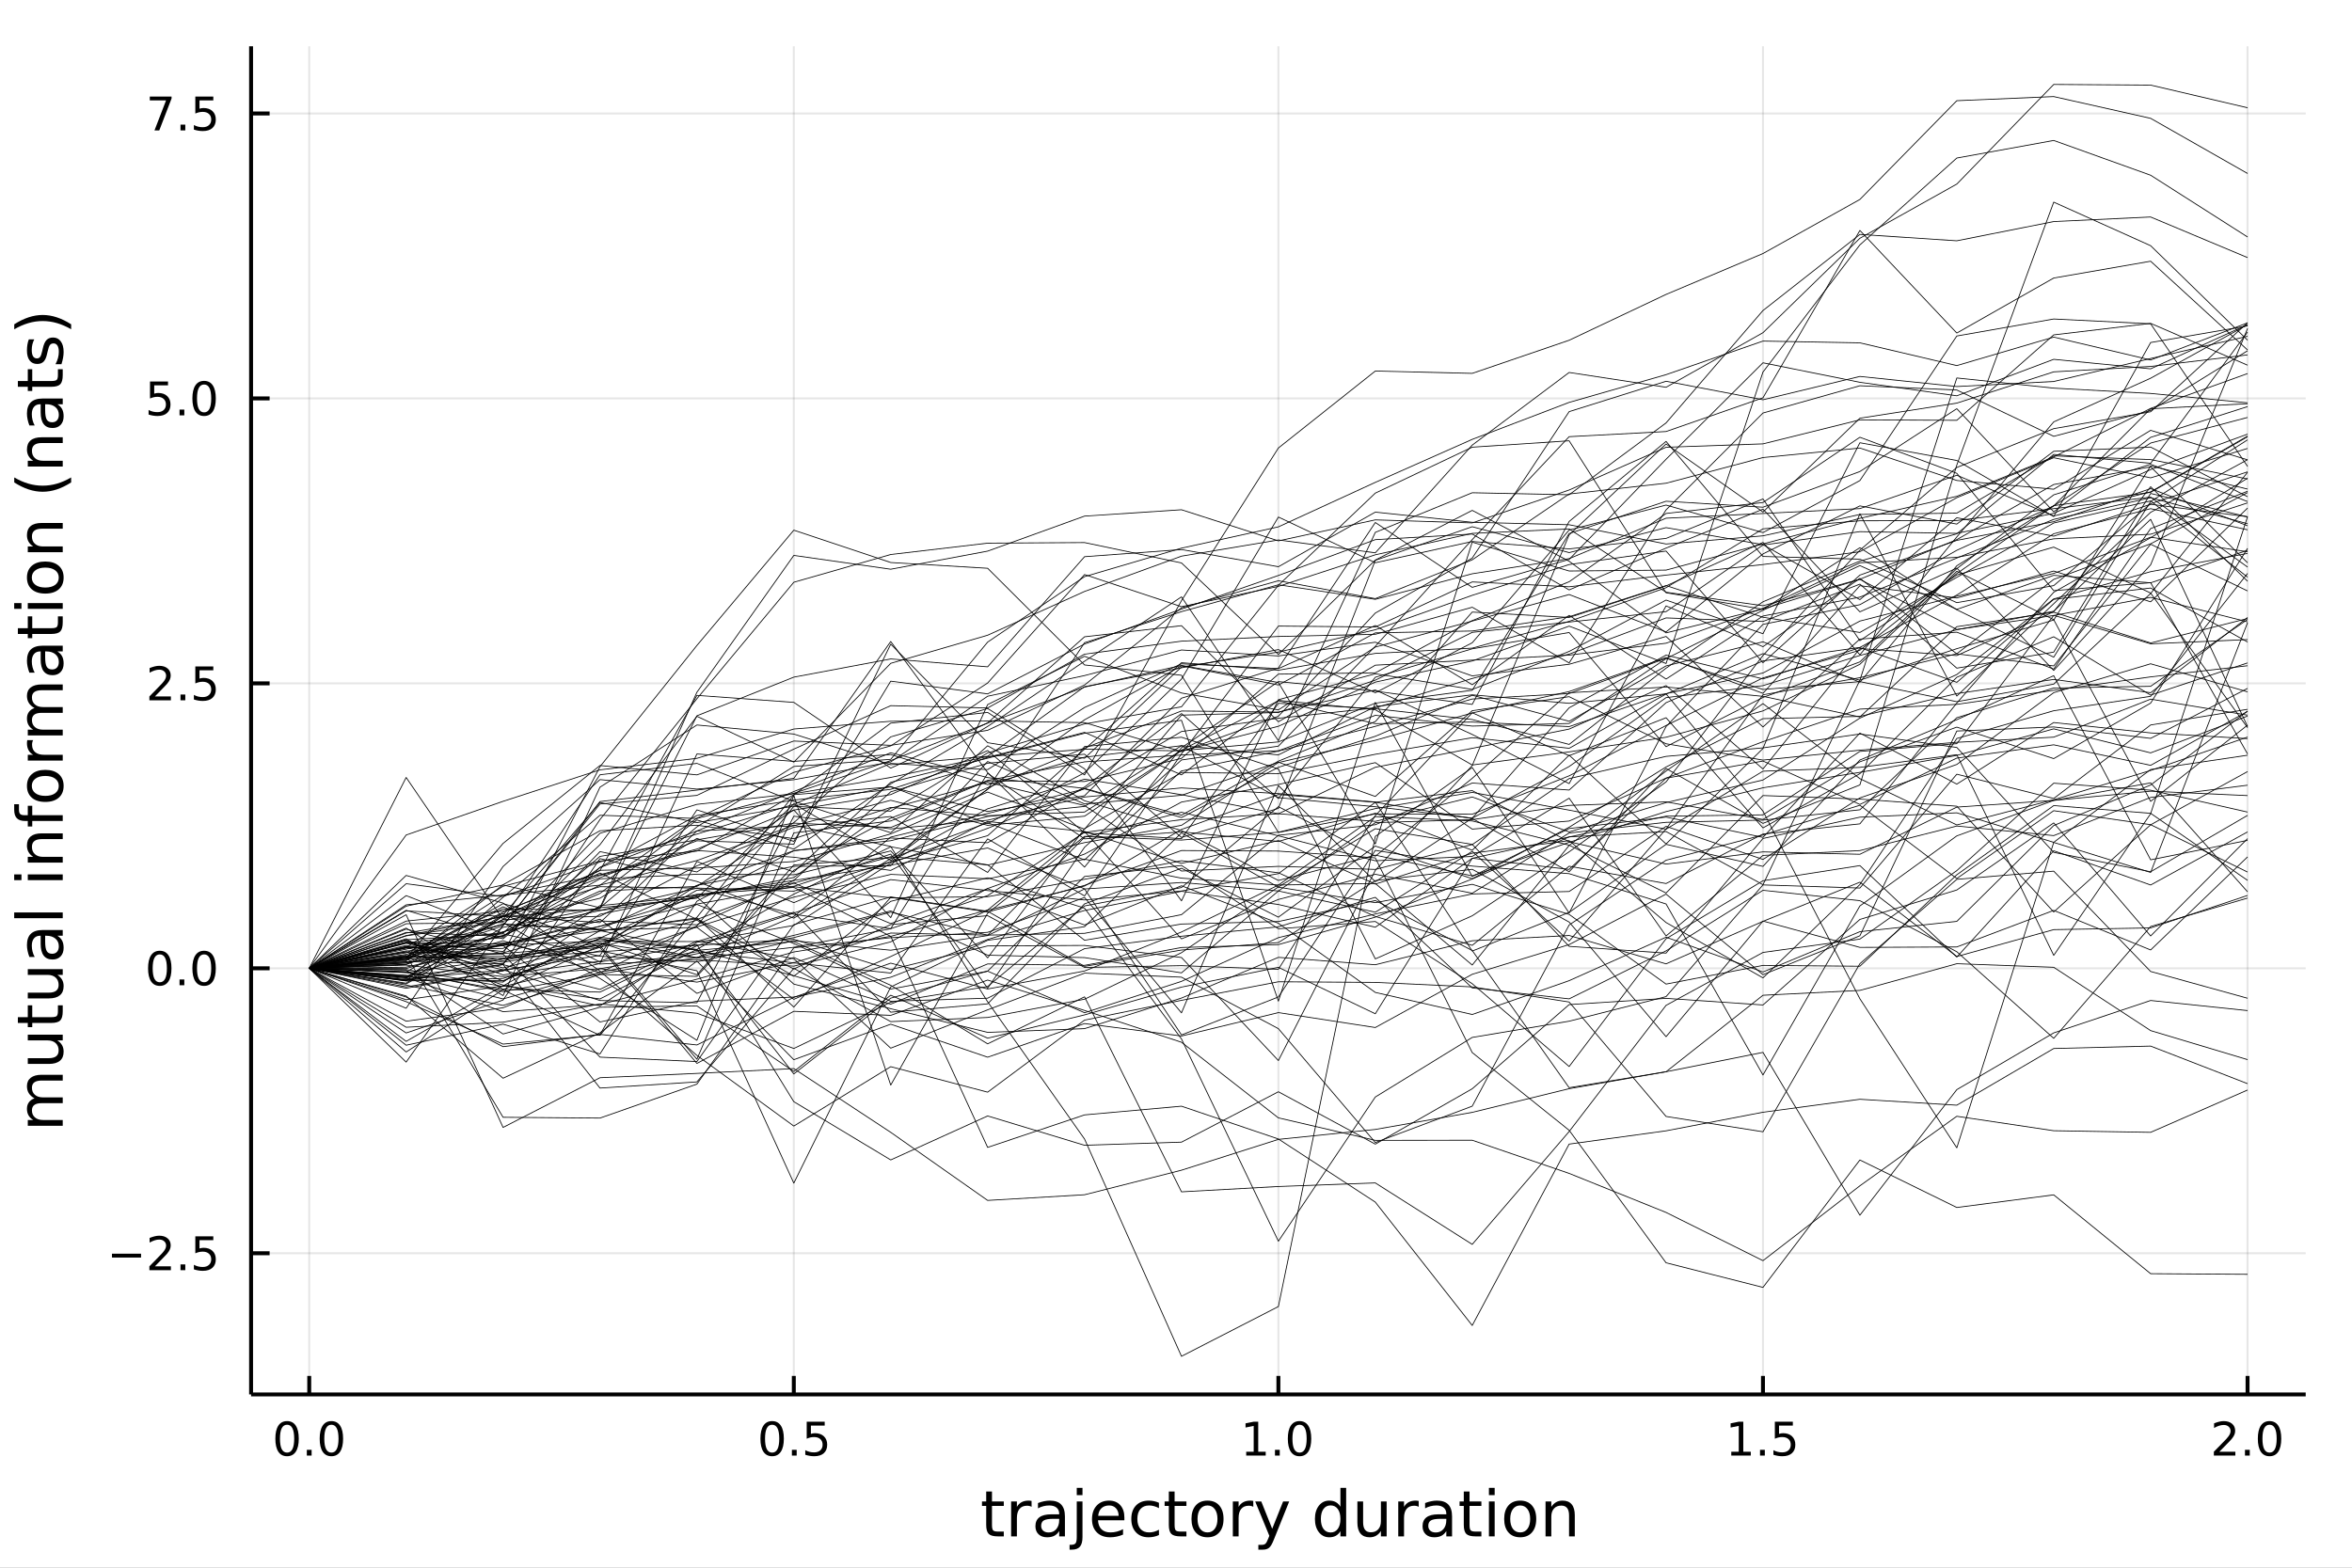 <?xml version="1.0" encoding="utf-8"?>
<svg xmlns="http://www.w3.org/2000/svg" xmlns:xlink="http://www.w3.org/1999/xlink" width="600" height="400" viewBox="0 0 2400 1600">
<rect x="0" y="0" width="2400" height="1600" fill="#808080" stroke="none"/>
<defs>
  <clipPath id="clip550">
    <rect x="0" y="0" width="2400" height="1600"/>
  </clipPath>
</defs>
<path clip-path="url(#clip550)" d="
M0 1600 L2400 1600 L2400 0 L0 0  Z
  " fill="#ffffff" fill-rule="evenodd" fill-opacity="1"/>
<defs>
  <clipPath id="clip551">
    <rect x="480" y="0" width="1681" height="1600"/>
  </clipPath>
</defs>
<path clip-path="url(#clip550)" d="
M256.209 1423.18 L2352.76 1423.18 L2352.76 47.244 L256.209 47.244  Z
  " fill="#ffffff" fill-rule="evenodd" fill-opacity="1"/>
<defs>
  <clipPath id="clip552">
    <rect x="256" y="47" width="2098" height="1377"/>
  </clipPath>
</defs>
<polyline clip-path="url(#clip552)" style="stroke:#000000; stroke-linecap:butt; stroke-linejoin:round; stroke-width:2; stroke-opacity:0.1; fill:none" points="
  315.545,1423.18 315.545,47.244 
  "/>
<polyline clip-path="url(#clip552)" style="stroke:#000000; stroke-linecap:butt; stroke-linejoin:round; stroke-width:2; stroke-opacity:0.1; fill:none" points="
  810.014,1423.18 810.014,47.244 
  "/>
<polyline clip-path="url(#clip552)" style="stroke:#000000; stroke-linecap:butt; stroke-linejoin:round; stroke-width:2; stroke-opacity:0.1; fill:none" points="
  1304.48,1423.18 1304.48,47.244 
  "/>
<polyline clip-path="url(#clip552)" style="stroke:#000000; stroke-linecap:butt; stroke-linejoin:round; stroke-width:2; stroke-opacity:0.1; fill:none" points="
  1798.95,1423.18 1798.95,47.244 
  "/>
<polyline clip-path="url(#clip552)" style="stroke:#000000; stroke-linecap:butt; stroke-linejoin:round; stroke-width:2; stroke-opacity:0.1; fill:none" points="
  2293.42,1423.18 2293.42,47.244 
  "/>
<polyline clip-path="url(#clip550)" style="stroke:#000000; stroke-linecap:butt; stroke-linejoin:round; stroke-width:4; stroke-opacity:1; fill:none" points="
  256.209,1423.18 2352.76,1423.18 
  "/>
<polyline clip-path="url(#clip550)" style="stroke:#000000; stroke-linecap:butt; stroke-linejoin:round; stroke-width:4; stroke-opacity:1; fill:none" points="
  315.545,1423.18 315.545,1404.28 
  "/>
<polyline clip-path="url(#clip550)" style="stroke:#000000; stroke-linecap:butt; stroke-linejoin:round; stroke-width:4; stroke-opacity:1; fill:none" points="
  810.014,1423.18 810.014,1404.28 
  "/>
<polyline clip-path="url(#clip550)" style="stroke:#000000; stroke-linecap:butt; stroke-linejoin:round; stroke-width:4; stroke-opacity:1; fill:none" points="
  1304.48,1423.18 1304.48,1404.28 
  "/>
<polyline clip-path="url(#clip550)" style="stroke:#000000; stroke-linecap:butt; stroke-linejoin:round; stroke-width:4; stroke-opacity:1; fill:none" points="
  1798.95,1423.18 1798.95,1404.28 
  "/>
<polyline clip-path="url(#clip550)" style="stroke:#000000; stroke-linecap:butt; stroke-linejoin:round; stroke-width:4; stroke-opacity:1; fill:none" points="
  2293.42,1423.18 2293.42,1404.28 
  "/>
<path clip-path="url(#clip550)" d="M292.929 1454.1 Q289.318 1454.1 287.49 1457.66 Q285.684 1461.2 285.684 1468.33 Q285.684 1475.44 287.49 1479.01 Q289.318 1482.55 292.929 1482.55 Q296.564 1482.55 298.369 1479.01 Q300.198 1475.44 300.198 1468.33 Q300.198 1461.2 298.369 1457.66 Q296.564 1454.1 292.929 1454.1 M292.929 1450.39 Q298.739 1450.39 301.795 1455 Q304.874 1459.58 304.874 1468.33 Q304.874 1477.06 301.795 1481.67 Q298.739 1486.25 292.929 1486.25 Q287.119 1486.25 284.04 1481.67 Q280.985 1477.06 280.985 1468.33 Q280.985 1459.58 284.04 1455 Q287.119 1450.39 292.929 1450.39 Z" fill="#000000" fill-rule="evenodd" fill-opacity="1" /><path clip-path="url(#clip550)" d="M313.091 1479.7 L317.975 1479.7 L317.975 1485.58 L313.091 1485.58 L313.091 1479.7 Z" fill="#000000" fill-rule="evenodd" fill-opacity="1" /><path clip-path="url(#clip550)" d="M338.161 1454.1 Q334.549 1454.1 332.721 1457.66 Q330.915 1461.2 330.915 1468.33 Q330.915 1475.44 332.721 1479.01 Q334.549 1482.55 338.161 1482.55 Q341.795 1482.55 343.6 1479.01 Q345.429 1475.44 345.429 1468.33 Q345.429 1461.2 343.6 1457.66 Q341.795 1454.1 338.161 1454.1 M338.161 1450.39 Q343.971 1450.39 347.026 1455 Q350.105 1459.58 350.105 1468.33 Q350.105 1477.06 347.026 1481.67 Q343.971 1486.25 338.161 1486.25 Q332.35 1486.25 329.272 1481.67 Q326.216 1477.06 326.216 1468.33 Q326.216 1459.58 329.272 1455 Q332.35 1450.39 338.161 1450.39 Z" fill="#000000" fill-rule="evenodd" fill-opacity="1" /><path clip-path="url(#clip550)" d="M787.896 1454.1 Q784.285 1454.1 782.456 1457.66 Q780.65 1461.2 780.65 1468.33 Q780.65 1475.44 782.456 1479.01 Q784.285 1482.55 787.896 1482.55 Q791.53 1482.55 793.335 1479.01 Q795.164 1475.44 795.164 1468.33 Q795.164 1461.2 793.335 1457.66 Q791.53 1454.1 787.896 1454.1 M787.896 1450.39 Q793.706 1450.39 796.761 1455 Q799.84 1459.58 799.84 1468.33 Q799.84 1477.06 796.761 1481.67 Q793.706 1486.25 787.896 1486.25 Q782.086 1486.25 779.007 1481.67 Q775.951 1477.06 775.951 1468.33 Q775.951 1459.58 779.007 1455 Q782.086 1450.39 787.896 1450.39 Z" fill="#000000" fill-rule="evenodd" fill-opacity="1" /><path clip-path="url(#clip550)" d="M808.058 1479.7 L812.942 1479.7 L812.942 1485.58 L808.058 1485.58 L808.058 1479.7 Z" fill="#000000" fill-rule="evenodd" fill-opacity="1" /><path clip-path="url(#clip550)" d="M823.173 1451.02 L841.53 1451.02 L841.53 1454.96 L827.456 1454.96 L827.456 1463.43 Q828.474 1463.08 829.493 1462.92 Q830.511 1462.73 831.53 1462.73 Q837.317 1462.73 840.696 1465.9 Q844.076 1469.08 844.076 1474.49 Q844.076 1480.07 840.604 1483.17 Q837.132 1486.25 830.812 1486.25 Q828.636 1486.25 826.368 1485.88 Q824.122 1485.51 821.715 1484.77 L821.715 1480.07 Q823.798 1481.2 826.02 1481.76 Q828.243 1482.32 830.72 1482.32 Q834.724 1482.32 837.062 1480.21 Q839.4 1478.1 839.4 1474.49 Q839.4 1470.88 837.062 1468.77 Q834.724 1466.67 830.72 1466.67 Q828.845 1466.67 826.97 1467.08 Q825.118 1467.5 823.173 1468.38 L823.173 1451.02 Z" fill="#000000" fill-rule="evenodd" fill-opacity="1" /><path clip-path="url(#clip550)" d="M1271.64 1481.64 L1279.27 1481.64 L1279.27 1455.28 L1270.96 1456.95 L1270.96 1452.69 L1279.23 1451.02 L1283.9 1451.02 L1283.9 1481.64 L1291.54 1481.64 L1291.54 1485.58 L1271.64 1485.58 L1271.64 1481.64 Z" fill="#000000" fill-rule="evenodd" fill-opacity="1" /><path clip-path="url(#clip550)" d="M1300.99 1479.7 L1305.87 1479.7 L1305.87 1485.58 L1300.99 1485.58 L1300.99 1479.7 Z" fill="#000000" fill-rule="evenodd" fill-opacity="1" /><path clip-path="url(#clip550)" d="M1326.06 1454.1 Q1322.45 1454.1 1320.62 1457.66 Q1318.81 1461.2 1318.81 1468.33 Q1318.81 1475.44 1320.62 1479.01 Q1322.45 1482.55 1326.06 1482.55 Q1329.69 1482.55 1331.5 1479.01 Q1333.32 1475.44 1333.32 1468.33 Q1333.32 1461.2 1331.5 1457.66 Q1329.69 1454.1 1326.06 1454.1 M1326.06 1450.39 Q1331.87 1450.39 1334.92 1455 Q1338 1459.58 1338 1468.33 Q1338 1477.06 1334.92 1481.67 Q1331.87 1486.25 1326.06 1486.25 Q1320.25 1486.25 1317.17 1481.67 Q1314.11 1477.06 1314.11 1468.33 Q1314.11 1459.58 1317.17 1455 Q1320.25 1450.39 1326.06 1450.39 Z" fill="#000000" fill-rule="evenodd" fill-opacity="1" /><path clip-path="url(#clip550)" d="M1766.6 1481.64 L1774.24 1481.64 L1774.24 1455.28 L1765.93 1456.95 L1765.93 1452.69 L1774.19 1451.02 L1778.87 1451.02 L1778.87 1481.64 L1786.51 1481.64 L1786.51 1485.58 L1766.6 1485.58 L1766.6 1481.64 Z" fill="#000000" fill-rule="evenodd" fill-opacity="1" /><path clip-path="url(#clip550)" d="M1795.95 1479.7 L1800.84 1479.7 L1800.84 1485.58 L1795.95 1485.58 L1795.95 1479.7 Z" fill="#000000" fill-rule="evenodd" fill-opacity="1" /><path clip-path="url(#clip550)" d="M1811.07 1451.02 L1829.43 1451.02 L1829.43 1454.96 L1815.35 1454.96 L1815.35 1463.43 Q1816.37 1463.08 1817.39 1462.92 Q1818.41 1462.73 1819.43 1462.73 Q1825.21 1462.73 1828.59 1465.9 Q1831.97 1469.08 1831.97 1474.49 Q1831.97 1480.07 1828.5 1483.17 Q1825.03 1486.25 1818.71 1486.25 Q1816.53 1486.25 1814.26 1485.88 Q1812.02 1485.51 1809.61 1484.77 L1809.61 1480.07 Q1811.69 1481.2 1813.92 1481.76 Q1816.14 1482.32 1818.62 1482.32 Q1822.62 1482.32 1824.96 1480.21 Q1827.3 1478.1 1827.3 1474.49 Q1827.3 1470.88 1824.96 1468.77 Q1822.62 1466.67 1818.62 1466.67 Q1816.74 1466.67 1814.87 1467.08 Q1813.01 1467.5 1811.07 1468.38 L1811.07 1451.02 Z" fill="#000000" fill-rule="evenodd" fill-opacity="1" /><path clip-path="url(#clip550)" d="M2264.66 1481.64 L2280.98 1481.64 L2280.98 1485.58 L2259.03 1485.58 L2259.03 1481.64 Q2261.7 1478.89 2266.28 1474.26 Q2270.89 1469.61 2272.07 1468.27 Q2274.31 1465.74 2275.19 1464.01 Q2276.09 1462.25 2276.09 1460.56 Q2276.09 1457.8 2274.15 1456.07 Q2272.23 1454.33 2269.13 1454.33 Q2266.93 1454.33 2264.47 1455.09 Q2262.04 1455.86 2259.26 1457.41 L2259.26 1452.69 Q2262.09 1451.55 2264.54 1450.97 Q2267 1450.39 2269.03 1450.39 Q2274.4 1450.39 2277.6 1453.08 Q2280.79 1455.77 2280.79 1460.26 Q2280.79 1462.39 2279.98 1464.31 Q2279.2 1466.2 2277.09 1468.8 Q2276.51 1469.47 2273.41 1472.69 Q2270.31 1475.88 2264.66 1481.64 Z" fill="#000000" fill-rule="evenodd" fill-opacity="1" /><path clip-path="url(#clip550)" d="M2290.79 1479.7 L2295.68 1479.7 L2295.68 1485.58 L2290.79 1485.58 L2290.79 1479.7 Z" fill="#000000" fill-rule="evenodd" fill-opacity="1" /><path clip-path="url(#clip550)" d="M2315.86 1454.1 Q2312.25 1454.1 2310.42 1457.66 Q2308.62 1461.2 2308.62 1468.33 Q2308.62 1475.44 2310.42 1479.01 Q2312.25 1482.55 2315.86 1482.55 Q2319.5 1482.55 2321.3 1479.01 Q2323.13 1475.44 2323.13 1468.33 Q2323.13 1461.2 2321.3 1457.66 Q2319.5 1454.1 2315.86 1454.1 M2315.86 1450.39 Q2321.67 1450.39 2324.73 1455 Q2327.81 1459.58 2327.81 1468.33 Q2327.81 1477.06 2324.73 1481.67 Q2321.67 1486.25 2315.86 1486.25 Q2310.05 1486.25 2306.97 1481.67 Q2303.92 1477.06 2303.92 1468.33 Q2303.92 1459.58 2306.97 1455 Q2310.05 1450.39 2315.86 1450.39 Z" fill="#000000" fill-rule="evenodd" fill-opacity="1" /><path clip-path="url(#clip550)" d="M1012.22 1522.27 L1012.22 1532.4 L1024.28 1532.4 L1024.28 1536.95 L1012.22 1536.95 L1012.22 1556.3 Q1012.22 1560.66 1013.39 1561.9 Q1014.6 1563.14 1018.26 1563.14 L1024.28 1563.14 L1024.28 1568.04 L1018.26 1568.04 Q1011.48 1568.04 1008.91 1565.53 Q1006.33 1562.98 1006.33 1556.3 L1006.33 1536.95 L1002.03 1536.95 L1002.03 1532.4 L1006.33 1532.4 L1006.33 1522.27 L1012.22 1522.27 Z" fill="#000000" fill-rule="evenodd" fill-opacity="1" /><path clip-path="url(#clip550)" d="M1052.64 1537.87 Q1051.65 1537.3 1050.47 1537.04 Q1049.33 1536.76 1047.93 1536.76 Q1042.96 1536.76 1040.29 1540 Q1037.65 1543.22 1037.65 1549.27 L1037.65 1568.04 L1031.76 1568.04 L1031.76 1532.4 L1037.65 1532.4 L1037.65 1537.93 Q1039.49 1534.69 1042.45 1533.13 Q1045.41 1531.54 1049.65 1531.54 Q1050.25 1531.54 1050.98 1531.63 Q1051.72 1531.7 1052.61 1531.85 L1052.64 1537.87 Z" fill="#000000" fill-rule="evenodd" fill-opacity="1" /><path clip-path="url(#clip550)" d="M1074.98 1550.12 Q1067.88 1550.12 1065.15 1551.75 Q1062.41 1553.37 1062.41 1557.29 Q1062.41 1560.4 1064.45 1562.25 Q1066.52 1564.07 1070.05 1564.07 Q1074.92 1564.07 1077.85 1560.63 Q1080.81 1557.16 1080.81 1551.43 L1080.81 1550.12 L1074.98 1550.12 M1086.66 1547.71 L1086.66 1568.04 L1080.81 1568.04 L1080.81 1562.63 Q1078.8 1565.88 1075.81 1567.44 Q1072.82 1568.97 1068.49 1568.97 Q1063.02 1568.97 1059.77 1565.91 Q1056.55 1562.82 1056.55 1557.67 Q1056.55 1551.65 1060.56 1548.6 Q1064.61 1545.54 1072.6 1545.54 L1080.81 1545.54 L1080.81 1544.97 Q1080.81 1540.93 1078.13 1538.73 Q1075.49 1536.5 1070.69 1536.5 Q1067.63 1536.5 1064.73 1537.23 Q1061.84 1537.97 1059.16 1539.43 L1059.16 1534.02 Q1062.38 1532.78 1065.4 1532.17 Q1068.43 1531.54 1071.29 1531.54 Q1079.02 1531.54 1082.84 1535.55 Q1086.66 1539.56 1086.66 1547.71 Z" fill="#000000" fill-rule="evenodd" fill-opacity="1" /><path clip-path="url(#clip550)" d="M1098.73 1532.4 L1104.58 1532.4 L1104.58 1568.68 Q1104.58 1575.49 1101.97 1578.55 Q1099.4 1581.6 1093.63 1581.6 L1091.41 1581.6 L1091.41 1576.64 L1092.97 1576.64 Q1096.31 1576.64 1097.52 1575.08 Q1098.73 1573.55 1098.73 1568.68 L1098.73 1532.4 M1098.73 1518.52 L1104.58 1518.52 L1104.58 1525.93 L1098.73 1525.93 L1098.73 1518.52 Z" fill="#000000" fill-rule="evenodd" fill-opacity="1" /><path clip-path="url(#clip550)" d="M1147.33 1548.76 L1147.33 1551.62 L1120.4 1551.62 Q1120.78 1557.67 1124.03 1560.85 Q1127.31 1564 1133.13 1564 Q1136.51 1564 1139.66 1563.17 Q1142.84 1562.35 1145.96 1560.69 L1145.96 1566.23 Q1142.81 1567.57 1139.5 1568.27 Q1136.19 1568.97 1132.78 1568.97 Q1124.25 1568.97 1119.26 1564 Q1114.29 1559.04 1114.29 1550.57 Q1114.29 1541.82 1119 1536.69 Q1123.74 1531.54 1131.76 1531.54 Q1138.96 1531.54 1143.13 1536.18 Q1147.33 1540.8 1147.33 1548.76 M1141.47 1547.04 Q1141.41 1542.23 1138.77 1539.37 Q1136.16 1536.5 1131.83 1536.5 Q1126.93 1536.5 1123.97 1539.27 Q1121.04 1542.04 1120.59 1547.07 L1141.47 1547.04 Z" fill="#000000" fill-rule="evenodd" fill-opacity="1" /><path clip-path="url(#clip550)" d="M1182.59 1533.76 L1182.59 1539.24 Q1180.11 1537.87 1177.6 1537.2 Q1175.12 1536.5 1172.57 1536.5 Q1166.87 1536.5 1163.72 1540.13 Q1160.57 1543.73 1160.57 1550.25 Q1160.57 1556.78 1163.72 1560.4 Q1166.87 1564 1172.57 1564 Q1175.12 1564 1177.6 1563.33 Q1180.11 1562.63 1182.59 1561.26 L1182.59 1566.68 Q1180.14 1567.82 1177.5 1568.39 Q1174.89 1568.97 1171.93 1568.97 Q1163.88 1568.97 1159.14 1563.91 Q1154.39 1558.85 1154.39 1550.25 Q1154.39 1541.53 1159.17 1536.53 Q1163.98 1531.54 1172.31 1531.54 Q1175.02 1531.54 1177.6 1532.11 Q1180.18 1532.65 1182.59 1533.76 Z" fill="#000000" fill-rule="evenodd" fill-opacity="1" /><path clip-path="url(#clip550)" d="M1198.57 1522.27 L1198.57 1532.4 L1210.64 1532.4 L1210.64 1536.95 L1198.57 1536.95 L1198.57 1556.3 Q1198.57 1560.66 1199.75 1561.9 Q1200.96 1563.14 1204.62 1563.14 L1210.64 1563.14 L1210.64 1568.04 L1204.62 1568.04 Q1197.84 1568.04 1195.26 1565.53 Q1192.68 1562.98 1192.68 1556.3 L1192.68 1536.95 L1188.39 1536.95 L1188.39 1532.4 L1192.68 1532.4 L1192.68 1522.27 L1198.57 1522.27 Z" fill="#000000" fill-rule="evenodd" fill-opacity="1" /><path clip-path="url(#clip550)" d="M1232.15 1536.5 Q1227.44 1536.5 1224.7 1540.19 Q1221.97 1543.85 1221.97 1550.25 Q1221.97 1556.65 1224.67 1560.34 Q1227.41 1564 1232.15 1564 Q1236.83 1564 1239.57 1560.31 Q1242.31 1556.62 1242.31 1550.25 Q1242.31 1543.92 1239.57 1540.23 Q1236.83 1536.5 1232.15 1536.5 M1232.15 1531.54 Q1239.79 1531.54 1244.15 1536.5 Q1248.51 1541.47 1248.51 1550.25 Q1248.51 1559 1244.15 1564 Q1239.79 1568.97 1232.15 1568.97 Q1224.48 1568.97 1220.12 1564 Q1215.79 1559 1215.79 1550.25 Q1215.79 1541.47 1220.12 1536.5 Q1224.48 1531.54 1232.15 1531.54 Z" fill="#000000" fill-rule="evenodd" fill-opacity="1" /><path clip-path="url(#clip550)" d="M1278.88 1537.87 Q1277.89 1537.3 1276.71 1537.04 Q1275.57 1536.76 1274.17 1536.76 Q1269.2 1536.76 1266.53 1540 Q1263.88 1543.22 1263.88 1549.27 L1263.88 1568.04 L1258 1568.04 L1258 1532.4 L1263.88 1532.4 L1263.88 1537.93 Q1265.73 1534.69 1268.69 1533.13 Q1271.65 1531.54 1275.88 1531.54 Q1276.49 1531.54 1277.22 1531.63 Q1277.95 1531.7 1278.84 1531.85 L1278.88 1537.87 Z" fill="#000000" fill-rule="evenodd" fill-opacity="1" /><path clip-path="url(#clip550)" d="M1299.85 1571.35 Q1297.37 1577.72 1295.01 1579.66 Q1292.66 1581.6 1288.71 1581.6 L1284.03 1581.6 L1284.03 1576.7 L1287.47 1576.7 Q1289.89 1576.7 1291.23 1575.56 Q1292.56 1574.41 1294.19 1570.14 L1295.24 1567.47 L1280.82 1532.4 L1287.02 1532.4 L1298.16 1560.28 L1309.3 1532.4 L1315.51 1532.4 L1299.85 1571.35 Z" fill="#000000" fill-rule="evenodd" fill-opacity="1" /><path clip-path="url(#clip550)" d="M1367.77 1537.81 L1367.77 1518.52 L1373.63 1518.52 L1373.63 1568.04 L1367.77 1568.04 L1367.77 1562.7 Q1365.93 1565.88 1363.09 1567.44 Q1360.29 1568.97 1356.35 1568.97 Q1349.89 1568.97 1345.81 1563.81 Q1341.77 1558.65 1341.77 1550.25 Q1341.77 1541.85 1345.81 1536.69 Q1349.89 1531.54 1356.35 1531.54 Q1360.29 1531.54 1363.09 1533.1 Q1365.93 1534.62 1367.77 1537.81 M1347.82 1550.25 Q1347.82 1556.71 1350.46 1560.4 Q1353.13 1564.07 1357.78 1564.07 Q1362.43 1564.07 1365.1 1560.4 Q1367.77 1556.71 1367.77 1550.25 Q1367.77 1543.79 1365.1 1540.13 Q1362.43 1536.44 1357.78 1536.44 Q1353.13 1536.44 1350.46 1540.13 Q1347.82 1543.79 1347.82 1550.25 Z" fill="#000000" fill-rule="evenodd" fill-opacity="1" /><path clip-path="url(#clip550)" d="M1385.09 1553.98 L1385.09 1532.4 L1390.94 1532.4 L1390.94 1553.75 Q1390.94 1558.81 1392.92 1561.36 Q1394.89 1563.87 1398.84 1563.87 Q1403.58 1563.87 1406.32 1560.85 Q1409.09 1557.83 1409.09 1552.61 L1409.09 1532.4 L1414.94 1532.4 L1414.94 1568.04 L1409.09 1568.04 L1409.09 1562.57 Q1406.95 1565.82 1404.12 1567.41 Q1401.32 1568.97 1397.6 1568.97 Q1391.45 1568.97 1388.27 1565.15 Q1385.09 1561.33 1385.09 1553.98 M1399.82 1531.54 L1399.82 1531.54 Z" fill="#000000" fill-rule="evenodd" fill-opacity="1" /><path clip-path="url(#clip550)" d="M1447.66 1537.87 Q1446.68 1537.3 1445.5 1537.04 Q1444.35 1536.76 1442.95 1536.76 Q1437.99 1536.76 1435.31 1540 Q1432.67 1543.22 1432.67 1549.27 L1432.67 1568.04 L1426.78 1568.04 L1426.78 1532.4 L1432.67 1532.4 L1432.67 1537.93 Q1434.52 1534.69 1437.48 1533.13 Q1440.44 1531.54 1444.67 1531.54 Q1445.28 1531.54 1446.01 1531.63 Q1446.74 1531.7 1447.63 1531.85 L1447.66 1537.87 Z" fill="#000000" fill-rule="evenodd" fill-opacity="1" /><path clip-path="url(#clip550)" d="M1470.01 1550.12 Q1462.91 1550.12 1460.17 1551.75 Q1457.43 1553.37 1457.43 1557.29 Q1457.43 1560.4 1459.47 1562.25 Q1461.54 1564.07 1465.07 1564.07 Q1469.94 1564.07 1472.87 1560.63 Q1475.83 1557.16 1475.83 1551.43 L1475.83 1550.12 L1470.01 1550.12 M1481.69 1547.71 L1481.69 1568.04 L1475.83 1568.04 L1475.83 1562.63 Q1473.83 1565.88 1470.83 1567.44 Q1467.84 1568.97 1463.51 1568.97 Q1458.04 1568.97 1454.79 1565.91 Q1451.58 1562.82 1451.58 1557.67 Q1451.58 1551.65 1455.59 1548.6 Q1459.63 1545.54 1467.62 1545.54 L1475.83 1545.54 L1475.83 1544.97 Q1475.83 1540.93 1473.16 1538.73 Q1470.52 1536.5 1465.71 1536.5 Q1462.65 1536.5 1459.76 1537.23 Q1456.86 1537.97 1454.19 1539.43 L1454.19 1534.02 Q1457.4 1532.78 1460.43 1532.17 Q1463.45 1531.54 1466.31 1531.54 Q1474.05 1531.54 1477.87 1535.55 Q1481.69 1539.56 1481.69 1547.71 Z" fill="#000000" fill-rule="evenodd" fill-opacity="1" /><path clip-path="url(#clip550)" d="M1499.54 1522.27 L1499.54 1532.4 L1511.61 1532.4 L1511.61 1536.95 L1499.54 1536.95 L1499.54 1556.3 Q1499.54 1560.66 1500.72 1561.9 Q1501.93 1563.14 1505.59 1563.14 L1511.61 1563.14 L1511.61 1568.04 L1505.59 1568.04 Q1498.81 1568.04 1496.23 1565.53 Q1493.66 1562.98 1493.66 1556.3 L1493.66 1536.95 L1489.36 1536.95 L1489.36 1532.4 L1493.66 1532.4 L1493.66 1522.27 L1499.54 1522.27 Z" fill="#000000" fill-rule="evenodd" fill-opacity="1" /><path clip-path="url(#clip550)" d="M1519.31 1532.4 L1525.17 1532.4 L1525.17 1568.04 L1519.31 1568.04 L1519.31 1532.4 M1519.31 1518.52 L1525.17 1518.52 L1525.17 1525.93 L1519.31 1525.93 L1519.31 1518.52 Z" fill="#000000" fill-rule="evenodd" fill-opacity="1" /><path clip-path="url(#clip550)" d="M1551.23 1536.5 Q1546.52 1536.5 1543.79 1540.19 Q1541.05 1543.85 1541.05 1550.25 Q1541.05 1556.65 1543.75 1560.34 Q1546.49 1564 1551.23 1564 Q1555.91 1564 1558.65 1560.31 Q1561.39 1556.62 1561.39 1550.25 Q1561.39 1543.92 1558.65 1540.23 Q1555.91 1536.5 1551.23 1536.5 M1551.23 1531.54 Q1558.87 1531.54 1563.23 1536.5 Q1567.59 1541.47 1567.59 1550.25 Q1567.59 1559 1563.23 1564 Q1558.87 1568.97 1551.23 1568.97 Q1543.56 1568.97 1539.2 1564 Q1534.87 1559 1534.87 1550.25 Q1534.87 1541.47 1539.2 1536.5 Q1543.56 1531.54 1551.23 1531.54 Z" fill="#000000" fill-rule="evenodd" fill-opacity="1" /><path clip-path="url(#clip550)" d="M1606.93 1546.53 L1606.93 1568.04 L1601.08 1568.04 L1601.08 1546.72 Q1601.08 1541.66 1599.1 1539.14 Q1597.13 1536.63 1593.18 1536.63 Q1588.44 1536.63 1585.7 1539.65 Q1582.97 1542.68 1582.97 1547.9 L1582.97 1568.04 L1577.08 1568.04 L1577.08 1532.4 L1582.97 1532.4 L1582.97 1537.93 Q1585.07 1534.72 1587.9 1533.13 Q1590.76 1531.54 1594.49 1531.54 Q1600.63 1531.54 1603.78 1535.36 Q1606.93 1539.14 1606.93 1546.53 Z" fill="#000000" fill-rule="evenodd" fill-opacity="1" /><polyline clip-path="url(#clip552)" style="stroke:#000000; stroke-linecap:butt; stroke-linejoin:round; stroke-width:2; stroke-opacity:0.1; fill:none" points="
  256.209,1279.08 2352.76,1279.08 
  "/>
<polyline clip-path="url(#clip552)" style="stroke:#000000; stroke-linecap:butt; stroke-linejoin:round; stroke-width:2; stroke-opacity:0.1; fill:none" points="
  256.209,988.262 2352.76,988.262 
  "/>
<polyline clip-path="url(#clip552)" style="stroke:#000000; stroke-linecap:butt; stroke-linejoin:round; stroke-width:2; stroke-opacity:0.1; fill:none" points="
  256.209,697.445 2352.76,697.445 
  "/>
<polyline clip-path="url(#clip552)" style="stroke:#000000; stroke-linecap:butt; stroke-linejoin:round; stroke-width:2; stroke-opacity:0.1; fill:none" points="
  256.209,406.629 2352.76,406.629 
  "/>
<polyline clip-path="url(#clip552)" style="stroke:#000000; stroke-linecap:butt; stroke-linejoin:round; stroke-width:2; stroke-opacity:0.1; fill:none" points="
  256.209,115.812 2352.76,115.812 
  "/>
<polyline clip-path="url(#clip550)" style="stroke:#000000; stroke-linecap:butt; stroke-linejoin:round; stroke-width:4; stroke-opacity:1; fill:none" points="
  256.209,1423.18 256.209,47.244 
  "/>
<polyline clip-path="url(#clip550)" style="stroke:#000000; stroke-linecap:butt; stroke-linejoin:round; stroke-width:4; stroke-opacity:1; fill:none" points="
  256.209,1279.08 275.106,1279.08 
  "/>
<polyline clip-path="url(#clip550)" style="stroke:#000000; stroke-linecap:butt; stroke-linejoin:round; stroke-width:4; stroke-opacity:1; fill:none" points="
  256.209,988.262 275.106,988.262 
  "/>
<polyline clip-path="url(#clip550)" style="stroke:#000000; stroke-linecap:butt; stroke-linejoin:round; stroke-width:4; stroke-opacity:1; fill:none" points="
  256.209,697.445 275.106,697.445 
  "/>
<polyline clip-path="url(#clip550)" style="stroke:#000000; stroke-linecap:butt; stroke-linejoin:round; stroke-width:4; stroke-opacity:1; fill:none" points="
  256.209,406.629 275.106,406.629 
  "/>
<polyline clip-path="url(#clip550)" style="stroke:#000000; stroke-linecap:butt; stroke-linejoin:round; stroke-width:4; stroke-opacity:1; fill:none" points="
  256.209,115.812 275.106,115.812 
  "/>
<path clip-path="url(#clip550)" d="M114.26 1279.53 L143.936 1279.53 L143.936 1283.47 L114.26 1283.47 L114.26 1279.53 Z" fill="#000000" fill-rule="evenodd" fill-opacity="1" /><path clip-path="url(#clip550)" d="M158.056 1292.42 L174.376 1292.42 L174.376 1296.36 L152.431 1296.36 L152.431 1292.42 Q155.093 1289.67 159.677 1285.04 Q164.283 1280.39 165.464 1279.04 Q167.709 1276.52 168.589 1274.79 Q169.491 1273.03 169.491 1271.34 Q169.491 1268.58 167.547 1266.85 Q165.626 1265.11 162.524 1265.11 Q160.325 1265.11 157.871 1265.87 Q155.44 1266.64 152.663 1268.19 L152.663 1263.47 Q155.487 1262.33 157.94 1261.75 Q160.394 1261.17 162.431 1261.17 Q167.802 1261.17 170.996 1263.86 Q174.19 1266.54 174.19 1271.04 Q174.19 1273.17 173.38 1275.09 Q172.593 1276.98 170.487 1279.58 Q169.908 1280.25 166.806 1283.47 Q163.704 1286.66 158.056 1292.42 Z" fill="#000000" fill-rule="evenodd" fill-opacity="1" /><path clip-path="url(#clip550)" d="M184.19 1290.48 L189.075 1290.48 L189.075 1296.36 L184.19 1296.36 L184.19 1290.48 Z" fill="#000000" fill-rule="evenodd" fill-opacity="1" /><path clip-path="url(#clip550)" d="M199.306 1261.8 L217.662 1261.8 L217.662 1265.73 L203.588 1265.73 L203.588 1274.21 Q204.607 1273.86 205.625 1273.7 Q206.644 1273.51 207.662 1273.51 Q213.449 1273.51 216.829 1276.68 Q220.209 1279.85 220.209 1285.27 Q220.209 1290.85 216.736 1293.95 Q213.264 1297.03 206.945 1297.03 Q204.769 1297.03 202.5 1296.66 Q200.255 1296.29 197.848 1295.55 L197.848 1290.85 Q199.931 1291.98 202.153 1292.54 Q204.375 1293.1 206.852 1293.1 Q210.857 1293.1 213.195 1290.99 Q215.533 1288.88 215.533 1285.27 Q215.533 1281.66 213.195 1279.55 Q210.857 1277.45 206.852 1277.45 Q204.977 1277.45 203.102 1277.86 Q201.25 1278.28 199.306 1279.16 L199.306 1261.8 Z" fill="#000000" fill-rule="evenodd" fill-opacity="1" /><path clip-path="url(#clip550)" d="M163.033 974.061 Q159.422 974.061 157.593 977.626 Q155.788 981.168 155.788 988.297 Q155.788 995.404 157.593 998.968 Q159.422 1002.51 163.033 1002.51 Q166.667 1002.51 168.473 998.968 Q170.302 995.404 170.302 988.297 Q170.302 981.168 168.473 977.626 Q166.667 974.061 163.033 974.061 M163.033 970.357 Q168.843 970.357 171.899 974.964 Q174.977 979.547 174.977 988.297 Q174.977 997.024 171.899 1001.63 Q168.843 1006.21 163.033 1006.21 Q157.223 1006.21 154.144 1001.63 Q151.089 997.024 151.089 988.297 Q151.089 979.547 154.144 974.964 Q157.223 970.357 163.033 970.357 Z" fill="#000000" fill-rule="evenodd" fill-opacity="1" /><path clip-path="url(#clip550)" d="M183.195 999.663 L188.079 999.663 L188.079 1005.54 L183.195 1005.54 L183.195 999.663 Z" fill="#000000" fill-rule="evenodd" fill-opacity="1" /><path clip-path="url(#clip550)" d="M208.264 974.061 Q204.653 974.061 202.824 977.626 Q201.019 981.168 201.019 988.297 Q201.019 995.404 202.824 998.968 Q204.653 1002.51 208.264 1002.51 Q211.899 1002.51 213.704 998.968 Q215.533 995.404 215.533 988.297 Q215.533 981.168 213.704 977.626 Q211.899 974.061 208.264 974.061 M208.264 970.357 Q214.074 970.357 217.13 974.964 Q220.209 979.547 220.209 988.297 Q220.209 997.024 217.13 1001.63 Q214.074 1006.21 208.264 1006.21 Q202.454 1006.21 199.375 1001.63 Q196.32 997.024 196.32 988.297 Q196.32 979.547 199.375 974.964 Q202.454 970.357 208.264 970.357 Z" fill="#000000" fill-rule="evenodd" fill-opacity="1" /><path clip-path="url(#clip550)" d="M158.056 710.79 L174.376 710.79 L174.376 714.725 L152.431 714.725 L152.431 710.79 Q155.093 708.036 159.677 703.406 Q164.283 698.753 165.464 697.411 Q167.709 694.888 168.589 693.152 Q169.491 691.392 169.491 689.702 Q169.491 686.948 167.547 685.212 Q165.626 683.476 162.524 683.476 Q160.325 683.476 157.871 684.24 Q155.44 685.003 152.663 686.554 L152.663 681.832 Q155.487 680.698 157.94 680.119 Q160.394 679.54 162.431 679.54 Q167.802 679.54 170.996 682.226 Q174.19 684.911 174.19 689.402 Q174.19 691.531 173.38 693.452 Q172.593 695.351 170.487 697.943 Q169.908 698.614 166.806 701.832 Q163.704 705.026 158.056 710.79 Z" fill="#000000" fill-rule="evenodd" fill-opacity="1" /><path clip-path="url(#clip550)" d="M184.19 708.846 L189.075 708.846 L189.075 714.725 L184.19 714.725 L184.19 708.846 Z" fill="#000000" fill-rule="evenodd" fill-opacity="1" /><path clip-path="url(#clip550)" d="M199.306 680.165 L217.662 680.165 L217.662 684.101 L203.588 684.101 L203.588 692.573 Q204.607 692.226 205.625 692.064 Q206.644 691.878 207.662 691.878 Q213.449 691.878 216.829 695.05 Q220.209 698.221 220.209 703.638 Q220.209 709.216 216.736 712.318 Q213.264 715.397 206.945 715.397 Q204.769 715.397 202.5 715.026 Q200.255 714.656 197.848 713.915 L197.848 709.216 Q199.931 710.351 202.153 710.906 Q204.375 711.462 206.852 711.462 Q210.857 711.462 213.195 709.355 Q215.533 707.249 215.533 703.638 Q215.533 700.026 213.195 697.92 Q210.857 695.814 206.852 695.814 Q204.977 695.814 203.102 696.23 Q201.25 696.647 199.306 697.526 L199.306 680.165 Z" fill="#000000" fill-rule="evenodd" fill-opacity="1" /><path clip-path="url(#clip550)" d="M153.079 389.349 L171.436 389.349 L171.436 393.284 L157.362 393.284 L157.362 401.756 Q158.38 401.409 159.399 401.247 Q160.417 401.061 161.436 401.061 Q167.223 401.061 170.602 404.233 Q173.982 407.404 173.982 412.821 Q173.982 418.399 170.51 421.501 Q167.038 424.58 160.718 424.58 Q158.542 424.58 156.274 424.209 Q154.028 423.839 151.621 423.098 L151.621 418.399 Q153.704 419.534 155.927 420.089 Q158.149 420.645 160.626 420.645 Q164.63 420.645 166.968 418.538 Q169.306 416.432 169.306 412.821 Q169.306 409.21 166.968 407.103 Q164.63 404.997 160.626 404.997 Q158.751 404.997 156.876 405.413 Q155.024 405.83 153.079 406.71 L153.079 389.349 Z" fill="#000000" fill-rule="evenodd" fill-opacity="1" /><path clip-path="url(#clip550)" d="M183.195 418.029 L188.079 418.029 L188.079 423.909 L183.195 423.909 L183.195 418.029 Z" fill="#000000" fill-rule="evenodd" fill-opacity="1" /><path clip-path="url(#clip550)" d="M208.264 392.427 Q204.653 392.427 202.824 395.992 Q201.019 399.534 201.019 406.663 Q201.019 413.77 202.824 417.335 Q204.653 420.876 208.264 420.876 Q211.899 420.876 213.704 417.335 Q215.533 413.77 215.533 406.663 Q215.533 399.534 213.704 395.992 Q211.899 392.427 208.264 392.427 M208.264 388.724 Q214.074 388.724 217.13 393.33 Q220.209 397.913 220.209 406.663 Q220.209 415.39 217.13 419.997 Q214.074 424.58 208.264 424.58 Q202.454 424.58 199.375 419.997 Q196.32 415.39 196.32 406.663 Q196.32 397.913 199.375 393.33 Q202.454 388.724 208.264 388.724 Z" fill="#000000" fill-rule="evenodd" fill-opacity="1" /><path clip-path="url(#clip550)" d="M152.848 98.532 L175.07 98.532 L175.07 100.522 L162.524 133.092 L157.64 133.092 L169.445 102.467 L152.848 102.467 L152.848 98.532 Z" fill="#000000" fill-rule="evenodd" fill-opacity="1" /><path clip-path="url(#clip550)" d="M184.19 127.212 L189.075 127.212 L189.075 133.092 L184.19 133.092 L184.19 127.212 Z" fill="#000000" fill-rule="evenodd" fill-opacity="1" /><path clip-path="url(#clip550)" d="M199.306 98.532 L217.662 98.532 L217.662 102.467 L203.588 102.467 L203.588 110.939 Q204.607 110.592 205.625 110.43 Q206.644 110.245 207.662 110.245 Q213.449 110.245 216.829 113.416 Q220.209 116.587 220.209 122.004 Q220.209 127.582 216.736 130.684 Q213.264 133.763 206.945 133.763 Q204.769 133.763 202.5 133.393 Q200.255 133.022 197.848 132.281 L197.848 127.582 Q199.931 128.717 202.153 129.272 Q204.375 129.828 206.852 129.828 Q210.857 129.828 213.195 127.721 Q215.533 125.615 215.533 122.004 Q215.533 118.393 213.195 116.286 Q210.857 114.18 206.852 114.18 Q204.977 114.18 203.102 114.596 Q201.25 115.013 199.306 115.893 L199.306 98.532 Z" fill="#000000" fill-rule="evenodd" fill-opacity="1" /><path clip-path="url(#clip550)" d="M35.199 1120.99 Q31.253 1118.79 29.375 1115.74 Q27.497 1112.68 27.497 1108.54 Q27.497 1102.97 31.412 1099.95 Q35.295 1096.93 42.488 1096.93 L64.004 1096.93 L64.004 1102.82 L42.679 1102.82 Q37.555 1102.82 35.072 1104.63 Q32.589 1106.44 32.589 1110.17 Q32.589 1114.72 35.613 1117.36 Q38.637 1120 43.857 1120 L64.004 1120 L64.004 1125.89 L42.679 1125.89 Q37.523 1125.89 35.072 1127.71 Q32.589 1129.52 32.589 1133.31 Q32.589 1137.8 35.645 1140.44 Q38.669 1143.08 43.857 1143.08 L64.004 1143.08 L64.004 1148.97 L28.356 1148.97 L28.356 1143.08 L33.894 1143.08 Q30.616 1141.07 29.056 1138.27 Q27.497 1135.47 27.497 1131.62 Q27.497 1127.74 29.47 1125.03 Q31.444 1122.29 35.199 1120.99 Z" fill="#000000" fill-rule="evenodd" fill-opacity="1" /><path clip-path="url(#clip550)" d="M49.936 1085.85 L28.356 1085.85 L28.356 1079.99 L49.713 1079.99 Q54.774 1079.99 57.32 1078.02 Q59.835 1076.05 59.835 1072.1 Q59.835 1067.36 56.811 1064.62 Q53.787 1061.85 48.567 1061.85 L28.356 1061.85 L28.356 1056 L64.004 1056 L64.004 1061.85 L58.53 1061.85 Q61.776 1063.98 63.368 1066.82 Q64.927 1069.62 64.927 1073.34 Q64.927 1079.49 61.108 1082.67 Q57.288 1085.85 49.936 1085.85 M27.497 1071.11 L27.497 1071.11 Z" fill="#000000" fill-rule="evenodd" fill-opacity="1" /><path clip-path="url(#clip550)" d="M18.235 1038.14 L28.356 1038.14 L28.356 1026.08 L32.908 1026.08 L32.908 1038.14 L52.259 1038.14 Q56.62 1038.14 57.861 1036.96 Q59.103 1035.75 59.103 1032.09 L59.103 1026.08 L64.004 1026.08 L64.004 1032.09 Q64.004 1038.87 61.49 1041.45 Q58.943 1044.03 52.259 1044.03 L32.908 1044.03 L32.908 1048.33 L28.356 1048.33 L28.356 1044.03 L18.235 1044.03 L18.235 1038.14 Z" fill="#000000" fill-rule="evenodd" fill-opacity="1" /><path clip-path="url(#clip550)" d="M49.936 1018.98 L28.356 1018.98 L28.356 1013.12 L49.713 1013.12 Q54.774 1013.12 57.32 1011.15 Q59.835 1009.18 59.835 1005.23 Q59.835 1000.49 56.811 997.75 Q53.787 994.981 48.567 994.981 L28.356 994.981 L28.356 989.124 L64.004 989.124 L64.004 994.981 L58.53 994.981 Q61.776 997.113 63.368 999.946 Q64.927 1002.75 64.927 1006.47 Q64.927 1012.61 61.108 1015.8 Q57.288 1018.98 49.936 1018.98 M27.497 1004.24 L27.497 1004.24 Z" fill="#000000" fill-rule="evenodd" fill-opacity="1" /><path clip-path="url(#clip550)" d="M46.085 960.86 Q46.085 967.958 47.708 970.695 Q49.331 973.433 53.246 973.433 Q56.365 973.433 58.211 971.396 Q60.026 969.327 60.026 965.794 Q60.026 960.924 56.588 957.996 Q53.119 955.036 47.39 955.036 L46.085 955.036 L46.085 960.86 M43.666 949.179 L64.004 949.179 L64.004 955.036 L58.593 955.036 Q61.84 957.041 63.399 960.033 Q64.927 963.025 64.927 967.353 Q64.927 972.828 61.872 976.074 Q58.784 979.289 53.628 979.289 Q47.612 979.289 44.557 975.279 Q41.501 971.236 41.501 963.247 L41.501 955.036 L40.928 955.036 Q36.886 955.036 34.69 957.709 Q32.462 960.351 32.462 965.157 Q32.462 968.213 33.194 971.109 Q33.926 974.006 35.39 976.679 L29.98 976.679 Q28.738 973.464 28.133 970.441 Q27.497 967.417 27.497 964.552 Q27.497 956.818 31.507 952.999 Q35.518 949.179 43.666 949.179 Z" fill="#000000" fill-rule="evenodd" fill-opacity="1" /><path clip-path="url(#clip550)" d="M14.479 937.116 L14.479 931.26 L64.004 931.26 L64.004 937.116 L14.479 937.116 Z" fill="#000000" fill-rule="evenodd" fill-opacity="1" /><path clip-path="url(#clip550)" d="M28.356 898.285 L28.356 892.429 L64.004 892.429 L64.004 898.285 L28.356 898.285 M14.479 898.285 L14.479 892.429 L21.895 892.429 L21.895 898.285 L14.479 898.285 Z" fill="#000000" fill-rule="evenodd" fill-opacity="1" /><path clip-path="url(#clip550)" d="M42.488 850.543 L64.004 850.543 L64.004 856.399 L42.679 856.399 Q37.618 856.399 35.104 858.372 Q32.589 860.346 32.589 864.293 Q32.589 869.035 35.613 871.772 Q38.637 874.51 43.857 874.51 L64.004 874.51 L64.004 880.398 L28.356 880.398 L28.356 874.51 L33.894 874.51 Q30.68 872.409 29.088 869.576 Q27.497 866.712 27.497 862.988 Q27.497 856.845 31.316 853.694 Q35.104 850.543 42.488 850.543 Z" fill="#000000" fill-rule="evenodd" fill-opacity="1" /><path clip-path="url(#clip550)" d="M14.479 820.815 L19.349 820.815 L19.349 826.417 Q19.349 829.568 20.622 830.809 Q21.895 832.018 25.205 832.018 L28.356 832.018 L28.356 822.374 L32.908 822.374 L32.908 832.018 L64.004 832.018 L64.004 837.907 L32.908 837.907 L32.908 843.509 L28.356 843.509 L28.356 837.907 L25.874 837.907 Q19.922 837.907 17.216 835.138 Q14.479 832.369 14.479 826.353 L14.479 820.815 Z" fill="#000000" fill-rule="evenodd" fill-opacity="1" /><path clip-path="url(#clip550)" d="M32.462 802.1 Q32.462 806.81 36.154 809.548 Q39.815 812.285 46.212 812.285 Q52.609 812.285 56.302 809.579 Q59.962 806.842 59.962 802.1 Q59.962 797.421 56.27 794.684 Q52.578 791.946 46.212 791.946 Q39.878 791.946 36.186 794.684 Q32.462 797.421 32.462 802.1 M27.497 802.1 Q27.497 794.461 32.462 790.1 Q37.427 785.74 46.212 785.74 Q54.965 785.74 59.962 790.1 Q64.927 794.461 64.927 802.1 Q64.927 809.77 59.962 814.131 Q54.965 818.459 46.212 818.459 Q37.427 818.459 32.462 814.131 Q27.497 809.77 27.497 802.1 Z" fill="#000000" fill-rule="evenodd" fill-opacity="1" /><path clip-path="url(#clip550)" d="M33.831 755.375 Q33.258 756.362 33.003 757.54 Q32.717 758.686 32.717 760.086 Q32.717 765.051 35.963 767.725 Q39.178 770.367 45.225 770.367 L64.004 770.367 L64.004 776.255 L28.356 776.255 L28.356 770.367 L33.894 770.367 Q30.648 768.521 29.088 765.56 Q27.497 762.6 27.497 758.367 Q27.497 757.762 27.592 757.03 Q27.656 756.298 27.815 755.407 L33.831 755.375 Z" fill="#000000" fill-rule="evenodd" fill-opacity="1" /><path clip-path="url(#clip550)" d="M35.199 722.624 Q31.253 720.428 29.375 717.372 Q27.497 714.317 27.497 710.179 Q27.497 704.609 31.412 701.585 Q35.295 698.561 42.488 698.561 L64.004 698.561 L64.004 704.45 L42.679 704.45 Q37.555 704.45 35.072 706.264 Q32.589 708.078 32.589 711.802 Q32.589 716.354 35.613 718.995 Q38.637 721.637 43.857 721.637 L64.004 721.637 L64.004 727.525 L42.679 727.525 Q37.523 727.525 35.072 729.34 Q32.589 731.154 32.589 734.941 Q32.589 739.429 35.645 742.071 Q38.669 744.713 43.857 744.713 L64.004 744.713 L64.004 750.601 L28.356 750.601 L28.356 744.713 L33.894 744.713 Q30.616 742.708 29.056 739.907 Q27.497 737.106 27.497 733.255 Q27.497 729.371 29.47 726.666 Q31.444 723.929 35.199 722.624 Z" fill="#000000" fill-rule="evenodd" fill-opacity="1" /><path clip-path="url(#clip550)" d="M46.085 670.68 Q46.085 677.777 47.708 680.515 Q49.331 683.252 53.246 683.252 Q56.365 683.252 58.211 681.215 Q60.026 679.146 60.026 675.613 Q60.026 670.743 56.588 667.815 Q53.119 664.855 47.39 664.855 L46.085 664.855 L46.085 670.68 M43.666 658.999 L64.004 658.999 L64.004 664.855 L58.593 664.855 Q61.84 666.86 63.399 669.852 Q64.927 672.844 64.927 677.173 Q64.927 682.647 61.872 685.894 Q58.784 689.108 53.628 689.108 Q47.612 689.108 44.557 685.098 Q41.501 681.056 41.501 673.067 L41.501 664.855 L40.928 664.855 Q36.886 664.855 34.69 667.529 Q32.462 670.17 32.462 674.976 Q32.462 678.032 33.194 680.928 Q33.926 683.825 35.39 686.498 L29.98 686.498 Q28.738 683.284 28.133 680.26 Q27.497 677.236 27.497 674.372 Q27.497 666.637 31.507 662.818 Q35.518 658.999 43.666 658.999 Z" fill="#000000" fill-rule="evenodd" fill-opacity="1" /><path clip-path="url(#clip550)" d="M18.235 641.143 L28.356 641.143 L28.356 629.08 L32.908 629.08 L32.908 641.143 L52.259 641.143 Q56.62 641.143 57.861 639.965 Q59.103 638.756 59.103 635.095 L59.103 629.08 L64.004 629.08 L64.004 635.095 Q64.004 641.875 61.49 644.453 Q58.943 647.031 52.259 647.031 L32.908 647.031 L32.908 651.328 L28.356 651.328 L28.356 647.031 L18.235 647.031 L18.235 641.143 Z" fill="#000000" fill-rule="evenodd" fill-opacity="1" /><path clip-path="url(#clip550)" d="M28.356 621.377 L28.356 615.521 L64.004 615.521 L64.004 621.377 L28.356 621.377 M14.479 621.377 L14.479 615.521 L21.895 615.521 L21.895 621.377 L14.479 621.377 Z" fill="#000000" fill-rule="evenodd" fill-opacity="1" /><path clip-path="url(#clip550)" d="M32.462 589.453 Q32.462 594.164 36.154 596.901 Q39.815 599.638 46.212 599.638 Q52.609 599.638 56.302 596.933 Q59.962 594.196 59.962 589.453 Q59.962 584.774 56.27 582.037 Q52.578 579.3 46.212 579.3 Q39.878 579.3 36.186 582.037 Q32.462 584.774 32.462 589.453 M27.497 589.453 Q27.497 581.814 32.462 577.454 Q37.427 573.093 46.212 573.093 Q54.965 573.093 59.962 577.454 Q64.927 581.814 64.927 589.453 Q64.927 597.124 59.962 601.484 Q54.965 605.813 46.212 605.813 Q37.427 605.813 32.462 601.484 Q27.497 597.124 27.497 589.453 Z" fill="#000000" fill-rule="evenodd" fill-opacity="1" /><path clip-path="url(#clip550)" d="M42.488 533.753 L64.004 533.753 L64.004 539.61 L42.679 539.61 Q37.618 539.61 35.104 541.583 Q32.589 543.556 32.589 547.503 Q32.589 552.246 35.613 554.983 Q38.637 557.72 43.857 557.72 L64.004 557.72 L64.004 563.608 L28.356 563.608 L28.356 557.72 L33.894 557.72 Q30.68 555.619 29.088 552.787 Q27.497 549.922 27.497 546.198 Q27.497 540.055 31.316 536.904 Q35.104 533.753 42.488 533.753 Z" fill="#000000" fill-rule="evenodd" fill-opacity="1" /><path clip-path="url(#clip550)" d="M14.543 487.284 Q21.863 491.549 29.025 493.617 Q36.186 495.686 43.538 495.686 Q50.891 495.686 58.116 493.617 Q65.309 491.517 72.598 487.284 L72.598 492.376 Q65.118 497.15 57.893 499.538 Q50.668 501.893 43.538 501.893 Q36.441 501.893 29.247 499.538 Q22.054 497.182 14.543 492.376 L14.543 487.284 Z" fill="#000000" fill-rule="evenodd" fill-opacity="1" /><path clip-path="url(#clip550)" d="M42.488 446.288 L64.004 446.288 L64.004 452.145 L42.679 452.145 Q37.618 452.145 35.104 454.118 Q32.589 456.092 32.589 460.038 Q32.589 464.781 35.613 467.518 Q38.637 470.255 43.857 470.255 L64.004 470.255 L64.004 476.144 L28.356 476.144 L28.356 470.255 L33.894 470.255 Q30.68 468.155 29.088 465.322 Q27.497 462.457 27.497 458.733 Q27.497 452.591 31.316 449.439 Q35.104 446.288 42.488 446.288 Z" fill="#000000" fill-rule="evenodd" fill-opacity="1" /><path clip-path="url(#clip550)" d="M46.085 418.407 Q46.085 425.504 47.708 428.242 Q49.331 430.979 53.246 430.979 Q56.365 430.979 58.211 428.942 Q60.026 426.873 60.026 423.34 Q60.026 418.47 56.588 415.542 Q53.119 412.582 47.39 412.582 L46.085 412.582 L46.085 418.407 M43.666 406.726 L64.004 406.726 L64.004 412.582 L58.593 412.582 Q61.84 414.587 63.399 417.579 Q64.927 420.571 64.927 424.9 Q64.927 430.374 61.872 433.621 Q58.784 436.835 53.628 436.835 Q47.612 436.835 44.557 432.825 Q41.501 428.783 41.501 420.794 L41.501 412.582 L40.928 412.582 Q36.886 412.582 34.69 415.256 Q32.462 417.897 32.462 422.704 Q32.462 425.759 33.194 428.655 Q33.926 431.552 35.39 434.225 L29.98 434.225 Q28.738 431.011 28.133 427.987 Q27.497 424.963 27.497 422.099 Q27.497 414.364 31.507 410.545 Q35.518 406.726 43.666 406.726 Z" fill="#000000" fill-rule="evenodd" fill-opacity="1" /><path clip-path="url(#clip550)" d="M18.235 388.87 L28.356 388.87 L28.356 376.807 L32.908 376.807 L32.908 388.87 L52.259 388.87 Q56.62 388.87 57.861 387.692 Q59.103 386.483 59.103 382.822 L59.103 376.807 L64.004 376.807 L64.004 382.822 Q64.004 389.602 61.49 392.18 Q58.943 394.758 52.259 394.758 L32.908 394.758 L32.908 399.055 L28.356 399.055 L28.356 394.758 L18.235 394.758 L18.235 388.87 Z" fill="#000000" fill-rule="evenodd" fill-opacity="1" /><path clip-path="url(#clip550)" d="M29.407 346.379 L34.945 346.379 Q33.672 348.861 33.035 351.535 Q32.398 354.209 32.398 357.073 Q32.398 361.434 33.735 363.63 Q35.072 365.794 37.746 365.794 Q39.783 365.794 40.96 364.235 Q42.106 362.675 43.157 357.964 L43.602 355.959 Q44.939 349.721 47.39 347.111 Q49.809 344.469 54.169 344.469 Q59.134 344.469 62.031 348.416 Q64.927 352.331 64.927 359.206 Q64.927 362.07 64.354 365.189 Q63.813 368.277 62.699 371.714 L56.652 371.714 Q58.339 368.468 59.198 365.317 Q60.026 362.166 60.026 359.078 Q60.026 354.941 58.625 352.713 Q57.193 350.485 54.615 350.485 Q52.228 350.485 50.955 352.108 Q49.681 353.699 48.504 359.142 L48.026 361.179 Q46.88 366.622 44.525 369.041 Q42.138 371.46 38 371.46 Q32.971 371.46 30.234 367.895 Q27.497 364.33 27.497 357.773 Q27.497 354.527 27.974 351.662 Q28.452 348.798 29.407 346.379 Z" fill="#000000" fill-rule="evenodd" fill-opacity="1" /><path clip-path="url(#clip550)" d="M14.543 336.066 L14.543 330.974 Q22.054 326.199 29.247 323.844 Q36.441 321.457 43.538 321.457 Q50.668 321.457 57.893 323.844 Q65.118 326.199 72.598 330.974 L72.598 336.066 Q65.309 331.833 58.116 329.764 Q50.891 327.664 43.538 327.664 Q36.186 327.664 29.025 329.764 Q21.863 331.833 14.543 336.066 Z" fill="#000000" fill-rule="evenodd" fill-opacity="1" /><polyline clip-path="url(#clip552)" style="stroke:#000000; stroke-linecap:butt; stroke-linejoin:round; stroke-width:0.8; stroke-opacity:1; fill:none" points="
  315.545,988.262 414.439,966.896 513.332,904.533 612.226,878.771 711.12,868.625 810.014,811.008 908.907,803.206 1007.8,828.149 1106.69,812.14 1205.59,712.593 
  1304.48,681.835 1403.38,533.261 1502.27,599.456 1601.16,570.943 1700.06,468.727 1798.95,370.268 1897.84,390.175 1996.74,403.97 2095.63,366.722 2194.53,376.433 
  2293.42,331.208 
  "/>
<polyline clip-path="url(#clip552)" style="stroke:#000000; stroke-linecap:butt; stroke-linejoin:round; stroke-width:0.8; stroke-opacity:1; fill:none" points="
  315.545,988.262 414.439,952.278 513.332,935.703 612.226,927.398 711.12,730.549 810.014,691.099 908.907,672.523 1007.8,680.567 1106.69,568.168 1205.59,560.87 
  1304.48,578.403 1403.38,522.674 1502.27,533.061 1601.16,535.554 1700.06,555.209 1798.95,546.884 1897.84,525.05 1996.74,523.711 2095.63,465.27 2194.53,469.072 
  2293.42,488.863 
  "/>
<polyline clip-path="url(#clip552)" style="stroke:#000000; stroke-linecap:butt; stroke-linejoin:round; stroke-width:0.8; stroke-opacity:1; fill:none" points="
  315.545,988.262 414.439,981.531 513.332,983.627 612.226,885.204 711.12,832.304 810.014,816.544 908.907,805.643 1007.8,772.921 1106.69,747.467 1205.59,790.832 
  1304.48,714.791 1403.38,724.395 1502.27,780.754 1601.16,767.372 1700.06,752.43 1798.95,725.555 1897.84,677.977 1996.74,583.048 2095.63,632.43 2194.53,817.881 
  2293.42,740.061 
  "/>
<polyline clip-path="url(#clip552)" style="stroke:#000000; stroke-linecap:butt; stroke-linejoin:round; stroke-width:0.8; stroke-opacity:1; fill:none" points="
  315.545,988.262 414.439,995.388 513.332,1019.49 612.226,992.254 711.12,973.387 810.014,956.93 908.907,930.981 1007.8,954.462 1106.69,854.481 1205.59,828.986 
  1304.48,853.012 1403.38,878.498 1502.27,874.079 1601.16,814.639 1700.06,955.241 1798.95,873.035 1897.84,868.12 1996.74,843.046 2095.63,852.832 2194.53,813.886 
  2293.42,801.388 
  "/>
<polyline clip-path="url(#clip552)" style="stroke:#000000; stroke-linecap:butt; stroke-linejoin:round; stroke-width:0.8; stroke-opacity:1; fill:none" points="
  315.545,988.262 414.439,972.453 513.332,927.586 612.226,929.129 711.12,906.5 810.014,933.093 908.907,947.823 1007.8,789.327 1106.69,856.159 1205.59,848.989 
  1304.48,858.786 1403.38,829.99 1502.27,867.772 1601.16,770.724 1700.06,861.34 1798.95,763.894 1897.84,524.39 1996.74,710.413 2095.63,616.154 2194.53,522.882 
  2293.42,469.156 
  "/>
<polyline clip-path="url(#clip552)" style="stroke:#000000; stroke-linecap:butt; stroke-linejoin:round; stroke-width:0.8; stroke-opacity:1; fill:none" points="
  315.545,988.262 414.439,942.756 513.332,941.546 612.226,998.634 711.12,1061.74 810.014,811.846 908.907,1107.45 1007.8,932.016 1106.69,853.563 1205.59,857.382 
  1304.48,849.375 1403.38,825.262 1502.27,808.724 1601.16,826.832 1700.06,846.28 1798.95,787.106 1897.84,783.199 1996.74,770.253 2095.63,975.07 2194.53,830.47 
  2293.42,527.305 
  "/>
<polyline clip-path="url(#clip552)" style="stroke:#000000; stroke-linecap:butt; stroke-linejoin:round; stroke-width:0.8; stroke-opacity:1; fill:none" points="
  315.545,988.262 414.439,1000.74 513.332,984.54 612.226,1009.81 711.12,960.334 810.014,978.464 908.907,1069.78 1007.8,1030.64 1106.69,993.186 1205.59,997.309 
  1304.48,1049.87 1403.38,1166.06 1502.27,1128.97 1601.16,944.05 1700.06,877.935 1798.95,852.175 1897.84,821.849 1996.74,896.643 2095.63,827.404 2194.53,841.683 
  2293.42,890.031 
  "/>
<polyline clip-path="url(#clip552)" style="stroke:#000000; stroke-linecap:butt; stroke-linejoin:round; stroke-width:0.8; stroke-opacity:1; fill:none" points="
  315.545,988.262 414.439,989.542 513.332,1006.83 612.226,983.302 711.12,769.488 810.014,777.064 908.907,770.083 1007.8,800.815 1106.69,772.793 1205.59,761.069 
  1304.48,814.084 1403.38,823.376 1502.27,835.048 1601.16,722.362 1700.06,668.61 1798.95,692.928 1897.84,660.998 1996.74,696.398 2095.63,611.687 2194.53,600.14 
  2293.42,655.258 
  "/>
<polyline clip-path="url(#clip552)" style="stroke:#000000; stroke-linecap:butt; stroke-linejoin:round; stroke-width:0.8; stroke-opacity:1; fill:none" points="
  315.545,988.262 414.439,987.111 513.332,963.759 612.226,938.18 711.12,1013.82 810.014,977.239 908.907,1021.88 1007.8,1018.77 1106.69,968.185 1205.59,955.535 
  1304.48,945.915 1403.38,915.822 1502.27,1008.29 1601.16,1019.45 1700.06,970.447 1798.95,908.64 1897.84,919.234 1996.74,971.345 2095.63,1059.73 2194.53,945.593 
  2293.42,916.589 
  "/>
<polyline clip-path="url(#clip552)" style="stroke:#000000; stroke-linecap:butt; stroke-linejoin:round; stroke-width:0.8; stroke-opacity:1; fill:none" points="
  315.545,988.262 414.439,992.659 513.332,1010.35 612.226,1056.69 711.12,936.237 810.014,811.318 908.907,738.043 1007.8,727.104 1106.69,790.855 1205.59,613.019 
  1304.48,457.241 1403.38,378.682 1502.27,381.06 1601.16,347.256 1700.06,300.491 1798.95,258.755 1897.84,203.564 1996.74,102.771 2095.63,98.568 2194.53,120.785 
  2293.42,177.058 
  "/>
<polyline clip-path="url(#clip552)" style="stroke:#000000; stroke-linecap:butt; stroke-linejoin:round; stroke-width:0.8; stroke-opacity:1; fill:none" points="
  315.545,988.262 414.439,1022.29 513.332,1065.63 612.226,1056.16 711.12,879.122 810.014,921.278 908.907,879.367 1007.8,825.465 1106.69,795.24 1205.59,811.064 
  1304.48,830.509 1403.38,838.299 1502.27,813.425 1601.16,849.047 1700.06,819.139 1798.95,796.073 1897.84,732.913 1996.74,688.444 2095.63,611.264 2194.53,583.46 
  2293.42,564.792 
  "/>
<polyline clip-path="url(#clip552)" style="stroke:#000000; stroke-linecap:butt; stroke-linejoin:round; stroke-width:0.8; stroke-opacity:1; fill:none" points="
  315.545,988.262 414.439,1007.2 513.332,990.826 612.226,970.455 711.12,990.718 810.014,1207.52 908.907,1007.3 1007.8,959.663 1106.69,945.799 1205.59,850.044 
  1304.48,905.487 1403.38,921.262 1502.27,902.534 1601.16,933.259 1700.06,1004.37 1798.95,985.313 1897.84,986.151 1996.74,892.803 2095.63,822.2 2194.53,830.077 
  2293.42,898.51 
  "/>
<polyline clip-path="url(#clip552)" style="stroke:#000000; stroke-linecap:butt; stroke-linejoin:round; stroke-width:0.8; stroke-opacity:1; fill:none" points="
  315.545,988.262 414.439,959.093 513.332,953.097 612.226,975.974 711.12,981.731 810.014,960.106 908.907,969.803 1007.8,954.831 1106.69,907.301 1205.59,900.691 
  1304.48,909.334 1403.38,931.004 1502.27,868.839 1601.16,960.532 1700.06,846.083 1798.95,709.119 1897.84,691.655 1996.74,667.211 2095.63,591.354 2194.53,555.02 
  2293.42,502.749 
  "/>
<polyline clip-path="url(#clip552)" style="stroke:#000000; stroke-linecap:butt; stroke-linejoin:round; stroke-width:0.8; stroke-opacity:1; fill:none" points="
  315.545,988.262 414.439,988.469 513.332,960.157 612.226,992.755 711.12,945.051 810.014,822.966 908.907,827.841 1007.8,768.413 1106.69,738.86 1205.59,721.366 
  1304.48,597.334 1403.38,503.271 1502.27,456.388 1601.16,449.876 1700.06,604.983 1798.95,621.899 1897.84,559.001 1996.74,622.315 2095.63,670.727 2194.53,511.871 
  2293.42,448.908 
  "/>
<polyline clip-path="url(#clip552)" style="stroke:#000000; stroke-linecap:butt; stroke-linejoin:round; stroke-width:0.8; stroke-opacity:1; fill:none" points="
  315.545,988.262 414.439,793.477 513.332,938.523 612.226,790.723 711.12,779.115 810.014,817.874 908.907,849.892 1007.8,761.143 1106.69,817.259 1205.59,847.689 
  1304.48,898.596 1403.38,872.771 1502.27,893.948 1601.16,859.665 1700.06,828.316 1798.95,804.022 1897.84,788.271 1996.74,770.958 2095.63,743.874 2194.53,768.387 
  2293.42,730.78 
  "/>
<polyline clip-path="url(#clip552)" style="stroke:#000000; stroke-linecap:butt; stroke-linejoin:round; stroke-width:0.8; stroke-opacity:1; fill:none" points="
  315.545,988.262 414.439,984.319 513.332,950.906 612.226,929.293 711.12,915.678 810.014,895.521 908.907,824.847 1007.8,798.399 1106.69,822.112 1205.59,888.998 
  1304.48,884.208 1403.38,887.328 1502.27,861.973 1601.16,794.637 1700.06,771.973 1798.95,763.275 1897.84,749.134 1996.74,762.858 2095.63,869.932 2194.53,889.744 
  2293.42,832.183 
  "/>
<polyline clip-path="url(#clip552)" style="stroke:#000000; stroke-linecap:butt; stroke-linejoin:round; stroke-width:0.8; stroke-opacity:1; fill:none" points="
  315.545,988.262 414.439,1066.77 513.332,1045.27 612.226,1075.66 711.12,919.8 810.014,868.235 908.907,858.062 1007.8,833.305 1106.69,823.043 1205.59,761.034 
  1304.48,770.461 1403.38,721.102 1502.27,709.154 1601.16,717.799 1700.06,708.199 1798.95,827.839 1897.84,1019.34 1996.74,1171.49 2095.63,859.79 2194.53,890.415 
  2293.42,635.514 
  "/>
<polyline clip-path="url(#clip552)" style="stroke:#000000; stroke-linecap:butt; stroke-linejoin:round; stroke-width:0.8; stroke-opacity:1; fill:none" points="
  315.545,988.262 414.439,982.92 513.332,964.922 612.226,1043.04 711.12,1021.77 810.014,1017.62 908.907,997.397 1007.8,958.817 1106.69,929.234 1205.59,909.686 
  1304.48,923.138 1403.38,946.328 1502.27,875.966 1601.16,854.215 1700.06,833.005 1798.95,831.643 1897.84,766.892 1996.74,758.985 2095.63,628.04 2194.53,657.064 
  2293.42,652.753 
  "/>
<polyline clip-path="url(#clip552)" style="stroke:#000000; stroke-linecap:butt; stroke-linejoin:round; stroke-width:0.8; stroke-opacity:1; fill:none" points="
  315.545,988.262 414.439,1048.43 513.332,1043.27 612.226,1024.66 711.12,1034.14 810.014,1070.09 908.907,1022.83 1007.8,1006.82 1106.69,924.603 1205.59,905.858 
  1304.48,823.325 1403.38,873.845 1502.27,794.358 1601.16,707.043 1700.06,701.156 1798.95,710.699 1897.84,731.753 1996.74,639.603 2095.63,624.85 2194.53,656.226 
  2293.42,631.248 
  "/>
<polyline clip-path="url(#clip552)" style="stroke:#000000; stroke-linecap:butt; stroke-linejoin:round; stroke-width:0.8; stroke-opacity:1; fill:none" points="
  315.545,988.262 414.439,996.752 513.332,951.44 612.226,903.433 711.12,835.081 810.014,788.304 908.907,761.247 1007.8,697.07 1106.69,586.382 1205.59,619.204 
  1304.48,598.471 1403.38,566.224 1502.27,544.38 1601.16,539.836 1700.06,604.455 1798.95,618.197 1897.84,591.173 1996.74,550.721 2095.63,494.516 2194.53,476.405 
  2293.42,574.38 
  "/>
<polyline clip-path="url(#clip552)" style="stroke:#000000; stroke-linecap:butt; stroke-linejoin:round; stroke-width:0.8; stroke-opacity:1; fill:none" points="
  315.545,988.262 414.439,991.661 513.332,1012.08 612.226,994.116 711.12,977.218 810.014,954.625 908.907,929.685 1007.8,974.887 1106.69,977.339 1205.59,992.904 
  1304.48,909.356 1403.38,839.579 1502.27,836.534 1601.16,821.996 1700.06,818.394 1798.95,836.378 1897.84,777.506 1996.74,742.108 2095.63,774.247 2194.53,717.619 
  2293.42,559.631 
  "/>
<polyline clip-path="url(#clip552)" style="stroke:#000000; stroke-linecap:butt; stroke-linejoin:round; stroke-width:0.8; stroke-opacity:1; fill:none" points="
  315.545,988.262 414.439,1017.56 513.332,1068.25 612.226,1055.72 711.12,1066.5 810.014,1017.89 908.907,982.986 1007.8,1009.37 1106.69,991.021 1205.59,951.219 
  1304.48,903.334 1403.38,833.445 1502.27,837.876 1601.16,862.597 1700.06,911.403 1798.95,811.942 1897.84,815.555 1996.74,822.814 2095.63,930.79 2194.53,841.787 
  2293.42,787.482 
  "/>
<polyline clip-path="url(#clip552)" style="stroke:#000000; stroke-linecap:butt; stroke-linejoin:round; stroke-width:0.8; stroke-opacity:1; fill:none" points="
  315.545,988.262 414.439,924.859 513.332,903.202 612.226,926.394 711.12,916.723 810.014,820.43 908.907,878.159 1007.8,805.527 1106.69,734.644 1205.59,679.517 
  1304.48,699.108 1403.38,645.894 1502.27,643.997 1601.16,629.423 1700.06,597.648 1798.95,629.973 1897.84,645.499 1996.74,589.232 2095.63,533.8 2194.53,511.26 
  2293.42,589.05 
  "/>
<polyline clip-path="url(#clip552)" style="stroke:#000000; stroke-linecap:butt; stroke-linejoin:round; stroke-width:0.8; stroke-opacity:1; fill:none" points="
  315.545,988.262 414.439,1020.31 513.332,1006.28 612.226,949.815 711.12,969.993 810.014,960.937 908.907,1005.62 1007.8,1065.36 1106.69,1017.38 1205.59,1216.4 
  1304.48,1210.96 1403.38,1207.31 1502.27,1270.02 1601.16,1154.85 1700.06,1026.07 1798.95,972.068 1897.84,958.433 1996.74,888.544 2095.63,799.326 2194.53,806.477 
  2293.42,828.815 
  "/>
<polyline clip-path="url(#clip552)" style="stroke:#000000; stroke-linecap:butt; stroke-linejoin:round; stroke-width:0.8; stroke-opacity:1; fill:none" points="
  315.545,988.262 414.439,929.085 513.332,958.212 612.226,874.057 711.12,857.134 810.014,840.073 908.907,844.522 1007.8,803.969 1106.69,763.444 1205.59,725.652 
  1304.48,726.764 1403.38,704.217 1502.27,749.588 1601.16,799.754 1700.06,618.404 1798.95,660.022 1897.84,590.256 1996.74,667.351 2095.63,679.649 2194.53,555.43 
  2293.42,603.119 
  "/>
<polyline clip-path="url(#clip552)" style="stroke:#000000; stroke-linecap:butt; stroke-linejoin:round; stroke-width:0.8; stroke-opacity:1; fill:none" points="
  315.545,988.262 414.439,981.945 513.332,972.434 612.226,945.303 711.12,915.377 810.014,1004.39 908.907,1029.53 1007.8,1053.64 1106.69,1049.83 1205.59,1018.63 
  1304.48,977.086 1403.38,984.631 1502.27,960.131 1601.16,954.769 1700.06,983.725 1798.95,940.315 1897.84,900.366 1996.74,976.228 2095.63,948.787 2194.53,947.059 
  2293.42,913.888 
  "/>
<polyline clip-path="url(#clip552)" style="stroke:#000000; stroke-linecap:butt; stroke-linejoin:round; stroke-width:0.8; stroke-opacity:1; fill:none" points="
  315.545,988.262 414.439,997.613 513.332,1032.56 612.226,1025.26 711.12,999.384 810.014,971.589 908.907,955.648 1007.8,1171.04 1106.69,1137.87 1205.59,1128.99 
  1304.48,1162.47 1403.38,1226.9 1502.27,1352.79 1601.16,1167.68 1700.06,1154.12 1798.95,1135.16 1897.84,1121.92 1996.74,1127.97 2095.63,1070.12 2194.53,1067.65 
  2293.42,1106 
  "/>
<polyline clip-path="url(#clip552)" style="stroke:#000000; stroke-linecap:butt; stroke-linejoin:round; stroke-width:0.8; stroke-opacity:1; fill:none" points="
  315.545,988.262 414.439,966.315 513.332,956.882 612.226,862.076 711.12,731.031 810.014,777.841 908.907,677.008 1007.8,648.3 1106.69,603.637 1205.59,567.615 
  1304.48,551.092 1403.38,564.221 1502.27,454.285 1601.16,380.136 1700.06,395.248 1798.95,339.55 1897.84,243.189 1996.74,187.87 2095.63,86.186 2194.53,86.85 
  2293.42,109.99 
  "/>
<polyline clip-path="url(#clip552)" style="stroke:#000000; stroke-linecap:butt; stroke-linejoin:round; stroke-width:0.8; stroke-opacity:1; fill:none" points="
  315.545,988.262 414.439,959.541 513.332,1001.34 612.226,957.658 711.12,977.429 810.014,935.383 908.907,854.358 1007.8,830.237 1106.69,805.095 1205.59,834.414 
  1304.48,783.123 1403.38,751.458 1502.27,709.596 1601.16,736.159 1700.06,679.633 1798.95,655.016 1897.84,696.359 1996.74,577.416 2095.63,516.06 2194.53,502.466 
  2293.42,445.76 
  "/>
<polyline clip-path="url(#clip552)" style="stroke:#000000; stroke-linecap:butt; stroke-linejoin:round; stroke-width:0.8; stroke-opacity:1; fill:none" points="
  315.545,988.262 414.439,933.587 513.332,1150.67 612.226,1099.93 711.12,1095.52 810.014,1090.61 908.907,1155.67 1007.8,1225.16 1106.69,1219.37 1205.59,1194.32 
  1304.48,1162.87 1403.38,1152.72 1502.27,1135.28 1601.16,1111.12 1700.06,1093.85 1798.95,1015.78 1897.84,1010.83 1996.74,983.579 2095.63,987.223 2194.53,1051.85 
  2293.42,1081.48 
  "/>
<polyline clip-path="url(#clip552)" style="stroke:#000000; stroke-linecap:butt; stroke-linejoin:round; stroke-width:0.8; stroke-opacity:1; fill:none" points="
  315.545,988.262 414.439,979.212 513.332,973.193 612.226,964.972 711.12,923.072 810.014,962.972 908.907,1009.42 1007.8,991.2 1106.69,1033.6 1205.59,1001.6 
  1304.48,956.965 1403.38,932.8 1502.27,912.359 1601.16,909.87 1700.06,843.365 1798.95,877.146 1897.84,814.358 1996.74,780.213 2095.63,706.936 2194.53,677.466 
  2293.42,706.131 
  "/>
<polyline clip-path="url(#clip552)" style="stroke:#000000; stroke-linecap:butt; stroke-linejoin:round; stroke-width:0.8; stroke-opacity:1; fill:none" points="
  315.545,988.262 414.439,1042.26 513.332,1028.53 612.226,988.636 711.12,1002.37 810.014,982.606 908.907,952.278 1007.8,954.377 1106.69,952.567 1205.59,933.512 
  1304.48,852.479 1403.38,841.746 1502.27,799.166 1601.16,806.337 1700.06,717.157 1798.95,674.562 1897.84,660.769 1996.74,607.307 2095.63,544.757 2194.53,519.155 
  2293.42,540.732 
  "/>
<polyline clip-path="url(#clip552)" style="stroke:#000000; stroke-linecap:butt; stroke-linejoin:round; stroke-width:0.8; stroke-opacity:1; fill:none" points="
  315.545,988.262 414.439,992.403 513.332,978.856 612.226,961.938 711.12,994.82 810.014,882.817 908.907,875.324 1007.8,805.552 1106.69,655.938 1205.59,624.243 
  1304.48,596.844 1403.38,611.683 1502.27,585.588 1601.16,570.141 1700.06,528.889 1798.95,524.079 1897.84,519.083 1996.74,485.039 2095.63,526.608 2194.53,501.979 
  2293.42,445.084 
  "/>
<polyline clip-path="url(#clip552)" style="stroke:#000000; stroke-linecap:butt; stroke-linejoin:round; stroke-width:0.8; stroke-opacity:1; fill:none" points="
  315.545,988.262 414.439,1029.04 513.332,884.346 612.226,795.664 711.12,805.377 810.014,795.8 908.907,777.631 1007.8,710.583 1106.69,689.496 1205.59,663.382 
  1304.48,669.47 1403.38,655.441 1502.27,689.811 1601.16,677.961 1700.06,649.566 1798.95,741.955 1897.84,652.226 1996.74,645.218 2095.63,682.894 2194.53,539.472 
  2293.42,501.367 
  "/>
<polyline clip-path="url(#clip552)" style="stroke:#000000; stroke-linecap:butt; stroke-linejoin:round; stroke-width:0.8; stroke-opacity:1; fill:none" points="
  315.545,988.262 414.439,1084.01 513.332,944.413 612.226,820.569 711.12,811.773 810.014,764.533 908.907,720.208 1007.8,722.555 1106.69,667.636 1205.59,654.385 
  1304.48,649.592 1403.38,647.364 1502.27,619.749 1601.16,676.611 1700.06,520.395 1798.95,421.531 1897.84,393.702 1996.74,398.043 2095.63,445.311 2194.53,418.935 
  2293.42,357.975 
  "/>
<polyline clip-path="url(#clip552)" style="stroke:#000000; stroke-linecap:butt; stroke-linejoin:round; stroke-width:0.8; stroke-opacity:1; fill:none" points="
  315.545,988.262 414.439,964.92 513.332,984.367 612.226,1110.5 711.12,1104.21 810.014,988.311 908.907,1042.68 1007.8,1038.44 1106.69,1019.8 1205.59,972.323 
  1304.48,905.185 1403.38,845.783 1502.27,861.758 1601.16,965.869 1700.06,972.773 1798.95,855.76 1897.84,834.007 1996.74,829.57 2095.63,859.701 2194.53,785.372 
  2293.42,770.795 
  "/>
<polyline clip-path="url(#clip552)" style="stroke:#000000; stroke-linecap:butt; stroke-linejoin:round; stroke-width:0.8; stroke-opacity:1; fill:none" points="
  315.545,988.262 414.439,998.901 513.332,990.003 612.226,975.162 711.12,826.558 810.014,858.757 908.907,695.191 1007.8,708.198 1106.69,657.313 1205.59,621.654 
  1304.48,587.317 1403.38,550.763 1502.27,545.03 1601.16,602.073 1700.06,559.389 1798.95,519.653 1897.84,624.458 1996.74,579.783 2095.63,684.259 2194.53,576.452 
  2293.42,335.222 
  "/>
<polyline clip-path="url(#clip552)" style="stroke:#000000; stroke-linecap:butt; stroke-linejoin:round; stroke-width:0.8; stroke-opacity:1; fill:none" points="
  315.545,988.262 414.439,893.463 513.332,921.721 612.226,991.088 711.12,1077.15 810.014,1149.27 908.907,1088.66 1007.8,1114.68 1106.69,1041.14 1205.59,1020.95 
  1304.48,1002 1403.38,1002.64 1502.27,1007.23 1601.16,1022.66 1700.06,1139.46 1798.95,1155.11 1897.84,983.553 1996.74,897.463 2095.63,889.097 2194.53,991.496 
  2293.42,1018.83 
  "/>
<polyline clip-path="url(#clip552)" style="stroke:#000000; stroke-linecap:butt; stroke-linejoin:round; stroke-width:0.8; stroke-opacity:1; fill:none" points="
  315.545,988.262 414.439,976.981 513.332,954.787 612.226,911.803 711.12,836.895 810.014,866.61 908.907,800.063 1007.8,741.397 1106.69,674.858 1205.59,609.165 
  1304.48,756 1403.38,543.325 1502.27,502.909 1601.16,504.947 1700.06,431.642 1798.95,316.939 1897.84,239.257 1996.74,245.757 2095.63,226.124 2194.53,221.462 
  2293.42,262.905 
  "/>
<polyline clip-path="url(#clip552)" style="stroke:#000000; stroke-linecap:butt; stroke-linejoin:round; stroke-width:0.8; stroke-opacity:1; fill:none" points="
  315.545,988.262 414.439,1000.34 513.332,978.373 612.226,956.487 711.12,968.982 810.014,912.572 908.907,864.21 1007.8,882.904 1106.69,859.991 1205.59,842.322 
  1304.48,778.238 1403.38,755.555 1502.27,727.647 1601.16,705.823 1700.06,671.077 1798.95,707.642 1897.84,597.764 1996.74,610.298 2095.63,582.805 2194.53,614.228 
  2293.42,518.548 
  "/>
<polyline clip-path="url(#clip552)" style="stroke:#000000; stroke-linecap:butt; stroke-linejoin:round; stroke-width:0.8; stroke-opacity:1; fill:none" points="
  315.545,988.262 414.439,976.491 513.332,913.486 612.226,903.367 711.12,878.281 810.014,842.211 908.907,863.953 1007.8,1022.48 1106.69,1162.54 1205.59,1384.24 
  1304.48,1333.48 1403.38,853.646 1502.27,783.332 1601.16,931.855 1700.06,741.537 1798.95,637.236 1897.84,617.146 1996.74,561.648 2095.63,516.301 2194.53,417.156 
  2293.42,412.008 
  "/>
<polyline clip-path="url(#clip552)" style="stroke:#000000; stroke-linecap:butt; stroke-linejoin:round; stroke-width:0.8; stroke-opacity:1; fill:none" points="
  315.545,988.262 414.439,962.092 513.332,963.799 612.226,939.937 711.12,943.845 810.014,898.636 908.907,882.949 1007.8,865.451 1106.69,907.188 1205.59,1056.25 
  1304.48,1017.5 1403.38,867.894 1502.27,883.943 1601.16,891.676 1700.06,922.606 1798.95,1097.13 1897.84,924.632 1996.74,853.13 2095.63,816.891 2194.53,799.003 
  2293.42,910.183 
  "/>
<polyline clip-path="url(#clip552)" style="stroke:#000000; stroke-linecap:butt; stroke-linejoin:round; stroke-width:0.8; stroke-opacity:1; fill:none" points="
  315.545,988.262 414.439,999.982 513.332,1000.95 612.226,957.393 711.12,913.29 810.014,901.251 908.907,942.619 1007.8,907.03 1106.69,944.055 1205.59,904.04 
  1304.48,942.259 1403.38,1012.89 1502.27,1035.4 1601.16,1000.88 1700.06,956.506 1798.95,992.013 1897.84,950.881 1996.74,940.36 2095.63,842.547 2194.53,801.173 
  2293.42,725.734 
  "/>
<polyline clip-path="url(#clip552)" style="stroke:#000000; stroke-linecap:butt; stroke-linejoin:round; stroke-width:0.8; stroke-opacity:1; fill:none" points="
  315.545,988.262 414.439,965.897 513.332,982.156 612.226,964.559 711.12,908.508 810.014,904.61 908.907,871.695 1007.8,1008.58 1106.69,864.689 1205.59,775.634 
  1304.48,761.53 1403.38,659.597 1502.27,550.735 1601.16,445.676 1700.06,440.418 1798.95,405.994 1897.84,235.209 1996.74,339.904 2095.63,283.76 2194.53,266.601 
  2293.42,357.204 
  "/>
<polyline clip-path="url(#clip552)" style="stroke:#000000; stroke-linecap:butt; stroke-linejoin:round; stroke-width:0.8; stroke-opacity:1; fill:none" points="
  315.545,988.262 414.439,997.004 513.332,1002.34 612.226,933.096 711.12,912.72 810.014,905.723 908.907,955.655 1007.8,928.802 1106.69,848.56 1205.59,881.17 
  1304.48,857.887 1403.38,902.294 1502.27,870.774 1601.16,857.954 1700.06,941.543 1798.95,998.034 1897.84,902.761 1996.74,753.7 2095.63,725.395 2194.53,710.685 
  2293.42,585.235 
  "/>
<polyline clip-path="url(#clip552)" style="stroke:#000000; stroke-linecap:butt; stroke-linejoin:round; stroke-width:0.8; stroke-opacity:1; fill:none" points="
  315.545,988.262 414.439,978.201 513.332,964.523 612.226,960.578 711.12,960.993 810.014,930.992 908.907,1033.05 1007.8,1024.55 1106.69,922.5 1205.59,886.136 
  1304.48,936.088 1403.38,863.495 1502.27,896.845 1601.16,844.28 1700.06,782.79 1798.95,733.456 1897.84,731.146 1996.74,707.856 2095.63,693.446 2194.53,707.016 
  2293.42,630.209 
  "/>
<polyline clip-path="url(#clip552)" style="stroke:#000000; stroke-linecap:butt; stroke-linejoin:round; stroke-width:0.8; stroke-opacity:1; fill:none" points="
  315.545,988.262 414.439,961.872 513.332,987.842 612.226,962.936 711.12,978 810.014,966.823 908.907,947.831 1007.8,914.046 1106.69,849.471 1205.59,836.562 
  1304.48,830.571 1403.38,783.067 1502.27,763.734 1601.16,744.108 1700.06,699.699 1798.95,784.837 1897.84,661.9 1996.74,669.079 2095.63,624.321 2194.53,496.737 
  2293.42,593.228 
  "/>
<polyline clip-path="url(#clip552)" style="stroke:#000000; stroke-linecap:butt; stroke-linejoin:round; stroke-width:0.8; stroke-opacity:1; fill:none" points="
  315.545,988.262 414.439,962.764 513.332,980.687 612.226,958.689 711.12,969.616 810.014,995.916 908.907,1024.83 1007.8,983.81 1106.69,985.234 1205.59,967.039 
  1304.48,964.091 1403.38,936.036 1502.27,897.095 1601.16,854.119 1700.06,848.694 1798.95,902.959 1897.84,694.17 1996.74,662.047 2095.63,632.792 2194.53,475.549 
  2293.42,499.143 
  "/>
<polyline clip-path="url(#clip552)" style="stroke:#000000; stroke-linecap:butt; stroke-linejoin:round; stroke-width:0.8; stroke-opacity:1; fill:none" points="
  315.545,988.262 414.439,970.543 513.332,967.954 612.226,926.341 711.12,843.933 810.014,782.268 908.907,774.988 1007.8,655.325 1106.69,588.512 1205.59,559.46 
  1304.48,537.717 1403.38,492.306 1502.27,448.417 1601.16,410.677 1700.06,382.385 1798.95,348.112 1897.84,349.906 1996.74,373.122 2095.63,344.046 2194.53,367.41 
  2293.42,329.485 
  "/>
<polyline clip-path="url(#clip552)" style="stroke:#000000; stroke-linecap:butt; stroke-linejoin:round; stroke-width:0.8; stroke-opacity:1; fill:none" points="
  315.545,988.262 414.439,1004.28 513.332,946.467 612.226,926.525 711.12,706.526 810.014,566.866 908.907,580.96 1007.8,562.484 1106.69,526.742 1205.59,520.248 
  1304.48,552.018 1403.38,530.587 1502.27,533.697 1601.16,500.103 1700.06,456.47 1798.95,453.017 1897.84,428.513 1996.74,428.979 2095.63,341.789 2194.53,330.033 
  2293.42,372.731 
  "/>
<polyline clip-path="url(#clip552)" style="stroke:#000000; stroke-linecap:butt; stroke-linejoin:round; stroke-width:0.8; stroke-opacity:1; fill:none" points="
  315.545,988.262 414.439,1073.66 513.332,1010.13 612.226,965.068 711.12,1081.07 810.014,850.043 908.907,837.869 1007.8,796.971 1106.69,797.597 1205.59,773.992 
  1304.48,688.018 1403.38,686.692 1502.27,633.386 1601.16,593.727 1700.06,524.038 1798.95,512.869 1897.84,446.27 1996.74,483.082 2095.63,602.83 2194.53,594.685 
  2293.42,769.5 
  "/>
<polyline clip-path="url(#clip552)" style="stroke:#000000; stroke-linecap:butt; stroke-linejoin:round; stroke-width:0.8; stroke-opacity:1; fill:none" points="
  315.545,988.262 414.439,958.092 513.332,1016.13 612.226,803.411 711.12,739.932 810.014,749.188 908.907,780.46 1007.8,771.872 1106.69,700.81 1205.59,681.59 
  1304.48,662.965 1403.38,707.028 1502.27,656.02 1601.16,540.957 1700.06,515.485 1798.95,543.57 1897.84,490.48 1996.74,342.93 2095.63,325.566 2194.53,330.468 
  2293.42,476.023 
  "/>
<polyline clip-path="url(#clip552)" style="stroke:#000000; stroke-linecap:butt; stroke-linejoin:round; stroke-width:0.8; stroke-opacity:1; fill:none" points="
  315.545,988.262 414.439,979.935 513.332,932.267 612.226,981.852 711.12,964.019 810.014,1124.39 908.907,1183.84 1007.8,1138.95 1106.69,1168.87 1205.59,1165.69 
  1304.48,1114.26 1403.38,1167.73 1502.27,1111.21 1601.16,1025.3 1700.06,1018.94 1798.95,1025.68 1897.84,938.372 1996.74,908.336 2095.63,839.857 2194.53,955.259 
  2293.42,855.917 
  "/>
<polyline clip-path="url(#clip552)" style="stroke:#000000; stroke-linecap:butt; stroke-linejoin:round; stroke-width:0.8; stroke-opacity:1; fill:none" points="
  315.545,988.262 414.439,961.518 513.332,971.122 612.226,869.181 711.12,889.924 810.014,826.622 908.907,936.538 1007.8,719.12 1106.69,669.809 1205.59,707.293 
  1304.48,724.527 1403.38,660.378 1502.27,633.861 1601.16,606.792 1700.06,644.949 1798.95,565.335 1897.84,516.309 1996.74,534.894 2095.63,460.583 2194.53,456.284 
  2293.42,506.953 
  "/>
<polyline clip-path="url(#clip552)" style="stroke:#000000; stroke-linecap:butt; stroke-linejoin:round; stroke-width:0.8; stroke-opacity:1; fill:none" points="
  315.545,988.262 414.439,982.82 513.332,938.463 612.226,891.013 711.12,938.406 810.014,901.311 908.907,874.362 1007.8,882.636 1106.69,959.617 1205.59,943.077 
  1304.48,940.523 1403.38,919.096 1502.27,970.089 1601.16,1110.13 1700.06,1093.82 1798.95,1074.07 1897.84,1240.25 1996.74,1112.08 2095.63,1054.18 2194.53,1021.11 
  2293.42,1031.43 
  "/>
<polyline clip-path="url(#clip552)" style="stroke:#000000; stroke-linecap:butt; stroke-linejoin:round; stroke-width:0.8; stroke-opacity:1; fill:none" points="
  315.545,988.262 414.439,976.912 513.332,922.282 612.226,949.816 711.12,937.83 810.014,988.942 908.907,943.618 1007.8,934.548 1106.69,987.368 1205.59,985.568 
  1304.48,989.263 1403.38,832.375 1502.27,727.468 1601.16,771.258 1700.06,732.519 1798.95,844.95 1897.84,789.615 1996.74,691.229 2095.63,649.87 2194.53,709.452 
  2293.42,676.583 
  "/>
<polyline clip-path="url(#clip552)" style="stroke:#000000; stroke-linecap:butt; stroke-linejoin:round; stroke-width:0.8; stroke-opacity:1; fill:none" points="
  315.545,988.262 414.439,955.183 513.332,940.195 612.226,916.757 711.12,855.683 810.014,889.909 908.907,798.374 1007.8,773.822 1106.69,748.335 1205.59,735.127 
  1304.48,1021.8 1403.38,716.932 1502.27,894.505 1601.16,845.585 1700.06,833.927 1798.95,854.643 1897.84,748.18 1996.74,800.28 2095.63,737.426 2194.53,748.011 
  2293.42,753.844 
  "/>
<polyline clip-path="url(#clip552)" style="stroke:#000000; stroke-linecap:butt; stroke-linejoin:round; stroke-width:0.8; stroke-opacity:1; fill:none" points="
  315.545,988.262 414.439,995.904 513.332,984.35 612.226,836.414 711.12,713.137 810.014,594.256 908.907,565.927 1007.8,554.344 1106.69,553.754 1205.59,574.536 
  1304.48,667.936 1403.38,571.618 1502.27,520.899 1601.16,572.801 1700.06,645.924 1798.95,621.463 1897.84,591.345 1996.74,642.485 2095.63,628.17 2194.53,609.673 
  2293.42,634.719 
  "/>
<polyline clip-path="url(#clip552)" style="stroke:#000000; stroke-linecap:butt; stroke-linejoin:round; stroke-width:0.8; stroke-opacity:1; fill:none" points="
  315.545,988.262 414.439,1005.41 513.332,1026.15 612.226,994.601 711.12,996.481 810.014,888.188 908.907,835.052 1007.8,796.505 1106.69,777.574 1205.59,770.56 
  1304.48,766.24 1403.38,730.072 1502.27,741.053 1601.16,738.372 1700.06,672.241 1798.95,622.856 1897.84,577.258 1996.74,621.947 2095.63,587.175 2194.53,594.815 
  2293.42,561.621 
  "/>
<polyline clip-path="url(#clip552)" style="stroke:#000000; stroke-linecap:butt; stroke-linejoin:round; stroke-width:0.8; stroke-opacity:1; fill:none" points="
  315.545,988.262 414.439,976.411 513.332,976.048 612.226,966.875 711.12,903.76 810.014,868.194 908.907,855.27 1007.8,860.116 1106.69,803.247 1205.59,728.237 
  1304.48,815.012 1403.38,691.206 1502.27,662.182 1601.16,645.555 1700.06,762.059 1798.95,711.817 1897.84,675.552 1996.74,580.33 2095.63,505.041 2194.53,473.837 
  2293.42,511.882 
  "/>
<polyline clip-path="url(#clip552)" style="stroke:#000000; stroke-linecap:butt; stroke-linejoin:round; stroke-width:0.8; stroke-opacity:1; fill:none" points="
  315.545,988.262 414.439,951.642 513.332,955.608 612.226,885.46 711.12,848.061 810.014,807.87 908.907,768.297 1007.8,793.644 1106.69,804.645 1205.59,832.028 
  1304.48,776.839 1403.38,736.455 1502.27,624.681 1601.16,630.183 1700.06,597.947 1798.95,553.564 1897.84,668.292 1996.74,548.005 2095.63,430.582 2194.53,386.007 
  2293.42,331.35 
  "/>
<polyline clip-path="url(#clip552)" style="stroke:#000000; stroke-linecap:butt; stroke-linejoin:round; stroke-width:0.8; stroke-opacity:1; fill:none" points="
  315.545,988.262 414.439,1016.55 513.332,1100.46 612.226,1054.06 711.12,980.913 810.014,1081.56 908.907,1045.31 1007.8,1079 1106.69,1044.66 1205.59,1057.35 
  1304.48,1033.49 1403.38,1048.7 1502.27,994.368 1601.16,964.046 1700.06,912.522 1798.95,994.744 1897.84,955.074 1996.74,746.097 2095.63,741.94 2194.53,753.59 
  2293.42,702.577 
  "/>
<polyline clip-path="url(#clip552)" style="stroke:#000000; stroke-linecap:butt; stroke-linejoin:round; stroke-width:0.8; stroke-opacity:1; fill:none" points="
  315.545,988.262 414.439,923.503 513.332,913.503 612.226,892.744 711.12,866.582 810.014,826.758 908.907,810.988 1007.8,766.019 1106.69,850.076 1205.59,855.972 
  1304.48,717.793 1403.38,723.34 1502.27,734.357 1601.16,759.751 1700.06,681.93 1798.95,614.188 1897.84,572.616 1996.74,544.787 2095.63,463.765 2194.53,472.832 
  2293.42,338.886 
  "/>
<polyline clip-path="url(#clip552)" style="stroke:#000000; stroke-linecap:butt; stroke-linejoin:round; stroke-width:0.8; stroke-opacity:1; fill:none" points="
  315.545,988.262 414.439,1008.61 513.332,990.766 612.226,924.305 711.12,914.286 810.014,898.54 908.907,808.135 1007.8,778.959 1106.69,769.751 1205.59,854.707 
  1304.48,825.011 1403.38,571.864 1502.27,537.561 1601.16,564.001 1700.06,538.494 1798.95,555.894 1897.84,612.012 1996.74,528.427 2095.63,547.22 2194.53,514.682 
  2293.42,527.397 
  "/>
<polyline clip-path="url(#clip552)" style="stroke:#000000; stroke-linecap:butt; stroke-linejoin:round; stroke-width:0.8; stroke-opacity:1; fill:none" points="
  315.545,988.262 414.439,975.558 513.332,955.092 612.226,909.402 711.12,904.679 810.014,839.58 908.907,752.059 1007.8,723.105 1106.69,784.679 1205.59,919.408 
  1304.48,714.12 1403.38,687.646 1502.27,703.637 1601.16,664.843 1700.06,612.432 1798.95,646.801 1897.84,451.863 1996.74,469.987 2095.63,527.194 2194.53,349.585 
  2293.42,332.604 
  "/>
<polyline clip-path="url(#clip552)" style="stroke:#000000; stroke-linecap:butt; stroke-linejoin:round; stroke-width:0.8; stroke-opacity:1; fill:none" points="
  315.545,988.262 414.439,1062.85 513.332,1005.9 612.226,1019.53 711.12,968.923 810.014,1096.07 908.907,1018.72 1007.8,991.13 1106.69,894.555 1205.59,883.285 
  1304.48,947.931 1403.38,940.498 1502.27,1003.98 1601.16,1088.5 1700.06,958.106 1798.95,898.899 1897.84,883.446 1996.74,976.758 2095.63,868.308 2194.53,903.24 
  2293.42,849.051 
  "/>
<polyline clip-path="url(#clip552)" style="stroke:#000000; stroke-linecap:butt; stroke-linejoin:round; stroke-width:0.8; stroke-opacity:1; fill:none" points="
  315.545,988.262 414.439,962.099 513.332,951.834 612.226,896.934 711.12,892.271 810.014,892.78 908.907,868.45 1007.8,977.575 1106.69,845.72 1205.59,788.381 
  1304.48,789.538 1403.38,769.821 1502.27,752.882 1601.16,763.715 1700.06,708.317 1798.95,667.088 1897.84,694.244 1996.74,385.764 2095.63,396.131 2194.53,401.544 
  2293.42,411.111 
  "/>
<polyline clip-path="url(#clip552)" style="stroke:#000000; stroke-linecap:butt; stroke-linejoin:round; stroke-width:0.8; stroke-opacity:1; fill:none" points="
  315.545,988.262 414.439,990.136 513.332,1055.3 612.226,1028.01 711.12,1026.61 810.014,1093.57 908.907,1015.71 1007.8,1059.57 1106.69,1035.81 1205.59,1007.43 
  1304.48,987.279 1403.38,1034.68 1502.27,875.936 1601.16,887.326 1700.06,794.23 1798.95,776.74 1897.84,821.021 1996.74,773.719 2095.63,760.168 2194.53,781.102 
  2293.42,726.004 
  "/>
<polyline clip-path="url(#clip552)" style="stroke:#000000; stroke-linecap:butt; stroke-linejoin:round; stroke-width:0.8; stroke-opacity:1; fill:none" points="
  315.545,988.262 414.439,1003.46 513.332,934.682 612.226,941.682 711.12,848.106 810.014,842.769 908.907,816.772 1007.8,842.335 1106.69,833.02 1205.59,766.09 
  1304.48,757.215 1403.38,717.614 1502.27,704.474 1601.16,544.543 1700.06,511.563 1798.95,517.669 1897.84,481.245 1996.74,417.121 2095.63,522.35 2194.53,446.371 
  2293.42,415 
  "/>
<polyline clip-path="url(#clip552)" style="stroke:#000000; stroke-linecap:butt; stroke-linejoin:round; stroke-width:0.8; stroke-opacity:1; fill:none" points="
  315.545,988.262 414.439,974.087 513.332,943.243 612.226,949.178 711.12,946.505 810.014,1019.95 908.907,976.265 1007.8,928.937 1106.69,904.285 1205.59,846.534 
  1304.48,810.884 1403.38,818.793 1502.27,806.911 1601.16,859.126 1700.06,881.886 1798.95,869.436 1897.84,871.886 1996.74,823.75 2095.63,816.888 2194.53,807.495 
  2293.42,811.991 
  "/>
<polyline clip-path="url(#clip552)" style="stroke:#000000; stroke-linecap:butt; stroke-linejoin:round; stroke-width:0.8; stroke-opacity:1; fill:none" points="
  315.545,988.262 414.439,985.021 513.332,996.74 612.226,988.654 711.12,971.285 810.014,982.742 908.907,993.133 1007.8,856.158 1106.69,914.423 1205.59,769.357 
  1304.48,638.984 1403.38,639.899 1502.27,593.914 1601.16,598.875 1700.06,586.938 1798.95,576.178 1897.84,563.07 1996.74,507.917 2095.63,467.154 2194.53,487.697 
  2293.42,457.682 
  "/>
<polyline clip-path="url(#clip552)" style="stroke:#000000; stroke-linecap:butt; stroke-linejoin:round; stroke-width:0.8; stroke-opacity:1; fill:none" points="
  315.545,988.262 414.439,980.705 513.332,902.933 612.226,847.854 711.12,842.236 810.014,855.948 908.907,824.072 1007.8,832.537 1106.69,828.785 1205.59,765.571 
  1304.48,715.226 1403.38,738.566 1502.27,736.933 1601.16,741.578 1700.06,707.929 1798.95,686.863 1897.84,633.873 1996.74,608.513 2095.63,585.257 2194.53,548.287 
  2293.42,563.154 
  "/>
<polyline clip-path="url(#clip552)" style="stroke:#000000; stroke-linecap:butt; stroke-linejoin:round; stroke-width:0.8; stroke-opacity:1; fill:none" points="
  315.545,988.262 414.439,992.098 513.332,933.958 612.226,818.987 711.12,839.566 810.014,822.726 908.907,802.707 1007.8,840.666 1106.69,788.641 1205.59,693.058 
  1304.48,527.701 1403.38,574.34 1502.27,552.665 1601.16,560.205 1700.06,549.498 1798.95,509.223 1897.84,653.868 1996.74,586.838 2095.63,558.39 2194.53,605.294 
  2293.42,742.626 
  "/>
<polyline clip-path="url(#clip552)" style="stroke:#000000; stroke-linecap:butt; stroke-linejoin:round; stroke-width:0.8; stroke-opacity:1; fill:none" points="
  315.545,988.262 414.439,976.416 513.332,977.999 612.226,971.413 711.12,964.808 810.014,958.667 908.907,989.554 1007.8,965.438 1106.69,964.908 1205.59,977.248 
  1304.48,1082.42 1403.38,888.268 1502.27,781.33 1601.16,545.89 1700.06,453.132 1798.95,522.574 1897.84,426.82 1996.74,411.411 2095.63,379.511 2194.53,373.995 
  2293.42,362.199 
  "/>
<polyline clip-path="url(#clip552)" style="stroke:#000000; stroke-linecap:butt; stroke-linejoin:round; stroke-width:0.8; stroke-opacity:1; fill:none" points="
  315.545,988.262 414.439,940.067 513.332,929.807 612.226,893.503 711.12,868.066 810.014,874.878 908.907,888.336 1007.8,838.415 1106.69,848.657 1205.59,958.232 
  1304.48,918.01 1403.38,892.29 1502.27,911.634 1601.16,850.17 1700.06,839.267 1798.95,837.001 1897.84,826.476 1996.74,732.485 2095.63,702.186 2194.53,700.424 
  2293.42,632.192 
  "/>
<polyline clip-path="url(#clip552)" style="stroke:#000000; stroke-linecap:butt; stroke-linejoin:round; stroke-width:0.8; stroke-opacity:1; fill:none" points="
  315.545,988.262 414.439,984.316 513.332,938.549 612.226,935.176 711.12,883.697 810.014,844.277 908.907,833.317 1007.8,890.387 1106.69,761.923 1205.59,752.444 
  1304.48,784.811 1403.38,978.659 1502.27,934.668 1601.16,869.373 1700.06,798.02 1798.95,668.98 1897.84,561.494 1996.74,477.1 2095.63,437.478 2194.53,420.26 
  2293.42,329.322 
  "/>
<polyline clip-path="url(#clip552)" style="stroke:#000000; stroke-linecap:butt; stroke-linejoin:round; stroke-width:0.8; stroke-opacity:1; fill:none" points="
  315.545,988.262 414.439,978.262 513.332,931.128 612.226,888.487 711.12,709.722 810.014,716.846 908.907,783.982 1007.8,737.815 1106.69,649.917 1205.59,638.573 
  1304.48,736.634 1403.38,678.88 1502.27,673.762 1601.16,668.605 1700.06,656.48 1798.95,620.788 1897.84,574.376 1996.74,568.802 2095.63,549.946 2194.53,545.255 
  2293.42,513.274 
  "/>
<polyline clip-path="url(#clip552)" style="stroke:#000000; stroke-linecap:butt; stroke-linejoin:round; stroke-width:0.8; stroke-opacity:1; fill:none" points="
  315.545,988.262 414.439,997.582 513.332,934.907 612.226,895.723 711.12,858.118 810.014,861.557 908.907,657.391 1007.8,758.028 1106.69,773.845 1205.59,680.711 
  1304.48,665.485 1403.38,642.728 1502.27,607.59 1601.16,576.189 1700.06,562.405 1798.95,676.346 1897.84,586.934 1996.74,551.498 2095.63,532.461 2194.53,498.661 
  2293.42,536.612 
  "/>
<polyline clip-path="url(#clip552)" style="stroke:#000000; stroke-linecap:butt; stroke-linejoin:round; stroke-width:0.8; stroke-opacity:1; fill:none" points="
  315.545,988.262 414.439,901.93 513.332,915.058 612.226,879.707 711.12,851.273 810.014,820.825 908.907,779.146 1007.8,785.5 1106.69,722.061 1205.59,677.496 
  1304.48,682.384 1403.38,638.384 1502.27,698.877 1601.16,628.045 1700.06,693.058 1798.95,628.745 1897.84,609.422 1996.74,569.529 2095.63,530.1 2194.53,507.974 
  2293.42,534.511 
  "/>
<polyline clip-path="url(#clip552)" style="stroke:#000000; stroke-linecap:butt; stroke-linejoin:round; stroke-width:0.8; stroke-opacity:1; fill:none" points="
  315.545,988.262 414.439,978.042 513.332,860.78 612.226,781.292 711.12,790.845 810.014,756.307 908.907,760.687 1007.8,745.362 1106.69,699.106 1205.59,620.318 
  1304.48,592.718 1403.38,610.969 1502.27,571.362 1601.16,504.149 1700.06,493.175 1798.95,466.988 1897.84,457.263 1996.74,490.381 2095.63,499.31 2194.53,439.215 
  2293.42,469.319 
  "/>
<polyline clip-path="url(#clip552)" style="stroke:#000000; stroke-linecap:butt; stroke-linejoin:round; stroke-width:0.8; stroke-opacity:1; fill:none" points="
  315.545,988.262 414.439,1000.98 513.332,915.754 612.226,832.068 711.12,835.348 810.014,809.632 908.907,776.228 1007.8,737.968 1106.69,701.289 1205.59,679.14 
  1304.48,696.569 1403.38,861.365 1502.27,553.305 1601.16,582.774 1700.06,581.851 1798.95,555.138 1897.84,529.036 1996.74,506.551 2095.63,466.287 2194.53,416.814 
  2293.42,381.267 
  "/>
<polyline clip-path="url(#clip552)" style="stroke:#000000; stroke-linecap:butt; stroke-linejoin:round; stroke-width:0.8; stroke-opacity:1; fill:none" points="
  315.545,988.262 414.439,954.848 513.332,935.3 612.226,904.985 711.12,906.38 810.014,909.513 908.907,879.56 1007.8,852.933 1106.69,764.594 1205.59,766.368 
  1304.48,741.259 1403.38,696.165 1502.27,674.589 1601.16,639.032 1700.06,677.185 1798.95,379.706 1897.84,249.946 1996.74,161.298 2095.63,143.347 2194.53,178.845 
  2293.42,241.866 
  "/>
<polyline clip-path="url(#clip552)" style="stroke:#000000; stroke-linecap:butt; stroke-linejoin:round; stroke-width:0.8; stroke-opacity:1; fill:none" points="
  315.545,988.262 414.439,976.722 513.332,925.486 612.226,967.145 711.12,1085.34 810.014,1032.15 908.907,1036.3 1007.8,1000.25 1106.69,1031.27 1205.59,1063.74 
  1304.48,1140.92 1403.38,1163.86 1502.27,1163.73 1601.16,1197.59 1700.06,1237.43 1798.95,1286.64 1897.84,1210.25 1996.74,1139.28 2095.63,1154.03 2194.53,1155.67 
  2293.42,1112.48 
  "/>
<polyline clip-path="url(#clip552)" style="stroke:#000000; stroke-linecap:butt; stroke-linejoin:round; stroke-width:0.8; stroke-opacity:1; fill:none" points="
  315.545,988.262 414.439,1054.26 513.332,1020.65 612.226,876.312 711.12,899.648 810.014,937.082 908.907,876.258 1007.8,839.667 1106.69,877.626 1205.59,786.824 
  1304.48,766.571 1403.38,741.306 1502.27,713.425 1601.16,707.829 1700.06,671.897 1798.95,703.681 1897.84,695.659 1996.74,716.166 2095.63,698.209 2194.53,605.733 
  2293.42,482.016 
  "/>
<polyline clip-path="url(#clip552)" style="stroke:#000000; stroke-linecap:butt; stroke-linejoin:round; stroke-width:0.8; stroke-opacity:1; fill:none" points="
  315.545,988.262 414.439,968.758 513.332,943.177 612.226,948.31 711.12,903.652 810.014,884.188 908.907,883.541 1007.8,777.211 1106.69,820.548 1205.59,811.673 
  1304.48,777.906 1403.38,812.871 1502.27,725.344 1601.16,711.041 1700.06,759.103 1798.95,775.761 1897.84,765.614 1996.74,757.598 2095.63,752.35 2194.53,713.57 
  2293.42,729.893 
  "/>
<polyline clip-path="url(#clip552)" style="stroke:#000000; stroke-linecap:butt; stroke-linejoin:round; stroke-width:0.8; stroke-opacity:1; fill:none" points="
  315.545,988.262 414.439,960.025 513.332,994.978 612.226,981.059 711.12,945.986 810.014,915.648 908.907,892.422 1007.8,896.917 1106.69,876.898 1205.59,896.248 
  1304.48,903.261 1403.38,901.687 1502.27,984.922 1601.16,862.877 1700.06,786.933 1798.95,718.114 1897.84,794.705 1996.74,841.947 2095.63,816.213 2194.53,786.331 
  2293.42,752.262 
  "/>
<polyline clip-path="url(#clip552)" style="stroke:#000000; stroke-linecap:butt; stroke-linejoin:round; stroke-width:0.8; stroke-opacity:1; fill:none" points="
  315.545,988.262 414.439,967.557 513.332,962.667 612.226,983.873 711.12,979.552 810.014,986.073 908.907,961.271 1007.8,906.789 1106.69,871.68 1205.59,818.594 
  1304.48,800.639 1403.38,778.339 1502.27,846.2 1601.16,837.973 1700.06,794.148 1798.95,756.972 1897.84,723.738 1996.74,718.883 2095.63,704.52 2194.53,690.836 
  2293.42,679.466 
  "/>
<polyline clip-path="url(#clip552)" style="stroke:#000000; stroke-linecap:butt; stroke-linejoin:round; stroke-width:0.8; stroke-opacity:1; fill:none" points="
  315.545,988.262 414.439,967.195 513.332,989.76 612.226,1021.14 711.12,1023.44 810.014,833.012 908.907,845.965 1007.8,837.137 1106.69,813.434 1205.59,804.165 
  1304.48,809.955 1403.38,818.522 1502.27,970.659 1601.16,931.161 1700.06,861.728 1798.95,884.26 1897.84,775.682 1996.74,734.54 2095.63,689.597 2194.53,877.538 
  2293.42,857.67 
  "/>
<polyline clip-path="url(#clip552)" style="stroke:#000000; stroke-linecap:butt; stroke-linejoin:round; stroke-width:0.8; stroke-opacity:1; fill:none" points="
  315.545,988.262 414.439,947.246 513.332,1009.77 612.226,1012.54 711.12,965.232 810.014,931.89 908.907,897.749 1007.8,908.915 1106.69,918.522 1205.59,909.366 
  1304.48,891.65 1403.38,818.819 1502.27,835.429 1601.16,889.723 1700.06,784.349 1798.95,840.353 1897.84,801.114 1996.74,474.588 2095.63,206.294 2194.53,250.762 
  2293.42,347.202 
  "/>
<polyline clip-path="url(#clip552)" style="stroke:#000000; stroke-linecap:butt; stroke-linejoin:round; stroke-width:0.8; stroke-opacity:1; fill:none" points="
  315.545,988.262 414.439,978.862 513.332,944.809 612.226,818.085 711.12,806.368 810.014,794.441 908.907,654.732 1007.8,788.529 1106.69,884.973 1205.59,763.165 
  1304.48,695.646 1403.38,705.374 1502.27,718.924 1601.16,532.231 1700.06,450.494 1798.95,567.943 1897.84,570.705 1996.74,615.073 2095.63,597.675 2194.53,514.1 
  2293.42,481.555 
  "/>
<polyline clip-path="url(#clip552)" style="stroke:#000000; stroke-linecap:butt; stroke-linejoin:round; stroke-width:0.8; stroke-opacity:1; fill:none" points="
  315.545,988.262 414.439,948.247 513.332,973.717 612.226,1078.93 711.12,1083.43 810.014,943.701 908.907,915.397 1007.8,930.04 1106.69,986.269 1205.59,969.616 
  1304.48,961.982 1403.38,898.724 1502.27,887.223 1601.16,941.052 1700.06,1058.06 1798.95,940.034 1897.84,966.921 1996.74,966.476 2095.63,929.172 2194.53,969.539 
  2293.42,874.549 
  "/>
<polyline clip-path="url(#clip552)" style="stroke:#000000; stroke-linecap:butt; stroke-linejoin:round; stroke-width:0.8; stroke-opacity:1; fill:none" points="
  315.545,988.262 414.439,852.215 513.332,817.836 612.226,785.704 711.12,773.97 810.014,744.036 908.907,736.124 1007.8,735.78 1106.69,737.515 1205.59,767.126 
  1304.48,730.971 1403.38,625.675 1502.27,569.599 1601.16,420.111 1700.06,389.114 1798.95,408.008 1897.84,384.195 1996.74,394.499 2095.63,389.368 2194.53,365.89 
  2293.42,343.199 
  "/>
<polyline clip-path="url(#clip552)" style="stroke:#000000; stroke-linecap:butt; stroke-linejoin:round; stroke-width:0.8; stroke-opacity:1; fill:none" points="
  315.545,988.262 414.439,1001.19 513.332,998.64 612.226,966.842 711.12,939.135 810.014,996.321 908.907,919.925 1007.8,895.884 1106.69,926.872 1205.59,1060.36 
  1304.48,1266.79 1403.38,1119.62 1502.27,1058.81 1601.16,1042.24 1700.06,1017.16 1798.95,903.169 1897.84,906.342 1996.74,790.165 2095.63,814.939 2194.53,739.912 
  2293.42,723.931 
  "/>
<polyline clip-path="url(#clip552)" style="stroke:#000000; stroke-linecap:butt; stroke-linejoin:round; stroke-width:0.8; stroke-opacity:1; fill:none" points="
  315.545,988.262 414.439,914.08 513.332,952.68 612.226,850.45 711.12,820.933 810.014,810.065 908.907,793.457 1007.8,772.107 1106.69,764.786 1205.59,676.381 
  1304.48,684.014 1403.38,666.863 1502.27,661.495 1601.16,634.141 1700.06,599.817 1798.95,539.732 1897.84,531.526 1996.74,531.244 2095.63,519.123 2194.53,507.384 
  2293.42,578.767 
  "/>
<polyline clip-path="url(#clip552)" style="stroke:#000000; stroke-linecap:butt; stroke-linejoin:round; stroke-width:0.8; stroke-opacity:1; fill:none" points="
  315.545,988.262 414.439,929.655 513.332,935.404 612.226,888.233 711.12,885.925 810.014,879.281 908.907,851.074 1007.8,808.371 1106.69,846.301 1205.59,729.88 
  1304.48,727.143 1403.38,694.166 1502.27,645.384 1601.16,634.851 1700.06,624.237 1798.95,556.233 1897.84,542.599 1996.74,544.337 2095.63,523.88 2194.53,479.241 
  2293.42,443.066 
  "/>
<polyline clip-path="url(#clip552)" style="stroke:#000000; stroke-linecap:butt; stroke-linejoin:round; stroke-width:0.8; stroke-opacity:1; fill:none" points="
  315.545,988.262 414.439,971.614 513.332,973.608 612.226,782.454 711.12,658.782 810.014,541.092 908.907,574.11 1007.8,579.987 1106.69,678.67 1205.59,689.167 
  1304.48,849.578 1403.38,830.652 1502.27,830.976 1601.16,791.814 1700.06,740.466 1798.95,691.862 1897.84,663.649 1996.74,585.376 2095.63,516.348 2194.53,452.181 
  2293.42,426.042 
  "/>
<polyline clip-path="url(#clip552)" style="stroke:#000000; stroke-linecap:butt; stroke-linejoin:round; stroke-width:0.8; stroke-opacity:1; fill:none" points="
  315.545,988.262 414.439,997.798 513.332,962.443 612.226,950.295 711.12,936.838 810.014,1027.82 908.907,915.849 1007.8,930.812 1106.69,903.634 1205.59,868.057 
  1304.48,868.633 1403.38,875.56 1502.27,1074.26 1601.16,1153.58 1700.06,1288.83 1798.95,1313.92 1897.84,1183.89 1996.74,1232.38 2095.63,1219.48 2194.53,1299.94 
  2293.42,1300.58 
  "/>
<polyline clip-path="url(#clip552)" style="stroke:#000000; stroke-linecap:butt; stroke-linejoin:round; stroke-width:0.8; stroke-opacity:1; fill:none" points="
  315.545,988.262 414.439,974.996 513.332,1140.31 612.226,1141.12 711.12,1106.45 810.014,967.284 908.907,957.032 1007.8,951.564 1106.69,915.99 1205.59,1033.72 
  1304.48,801.739 1403.38,899.931 1502.27,835.016 1601.16,782.315 1700.06,712.021 1798.95,699.767 1897.84,668.968 1996.74,642.679 2095.63,623.843 2194.53,530.021 
  2293.42,741.485 
  "/>
<polyline clip-path="url(#clip552)" style="stroke:#000000; stroke-linecap:butt; stroke-linejoin:round; stroke-width:0.8; stroke-opacity:1; fill:none" points="
  315.545,988.262 414.439,967.337 513.332,965.186 612.226,945.445 711.12,922.668 810.014,904.992 908.907,916.329 1007.8,915.21 1106.69,897.394 1205.59,878.475 
  1304.48,890.771 1403.38,935.353 1502.27,964.842 1601.16,884.063 1700.06,901.744 1798.95,851.212 1897.84,840.845 1996.74,717.546 2095.63,604.446 2194.53,548.812 
  2293.42,488.045 
  "/>
<polyline clip-path="url(#clip552)" style="stroke:#000000; stroke-linecap:butt; stroke-linejoin:round; stroke-width:0.8; stroke-opacity:1; fill:none" points="
  315.545,988.262 414.439,971.387 513.332,1005.37 612.226,1026.64 711.12,961.701 810.014,944.477 908.907,880.894 1007.8,845.403 1106.69,804.857 1205.59,746.584 
  1304.48,733.032 1403.38,722.454 1502.27,692.436 1601.16,667.602 1700.06,630.653 1798.95,634.285 1897.84,596.18 1996.74,681.915 2095.63,665.542 2194.53,503.617 
  2293.42,527.551 
  "/>
</svg>
